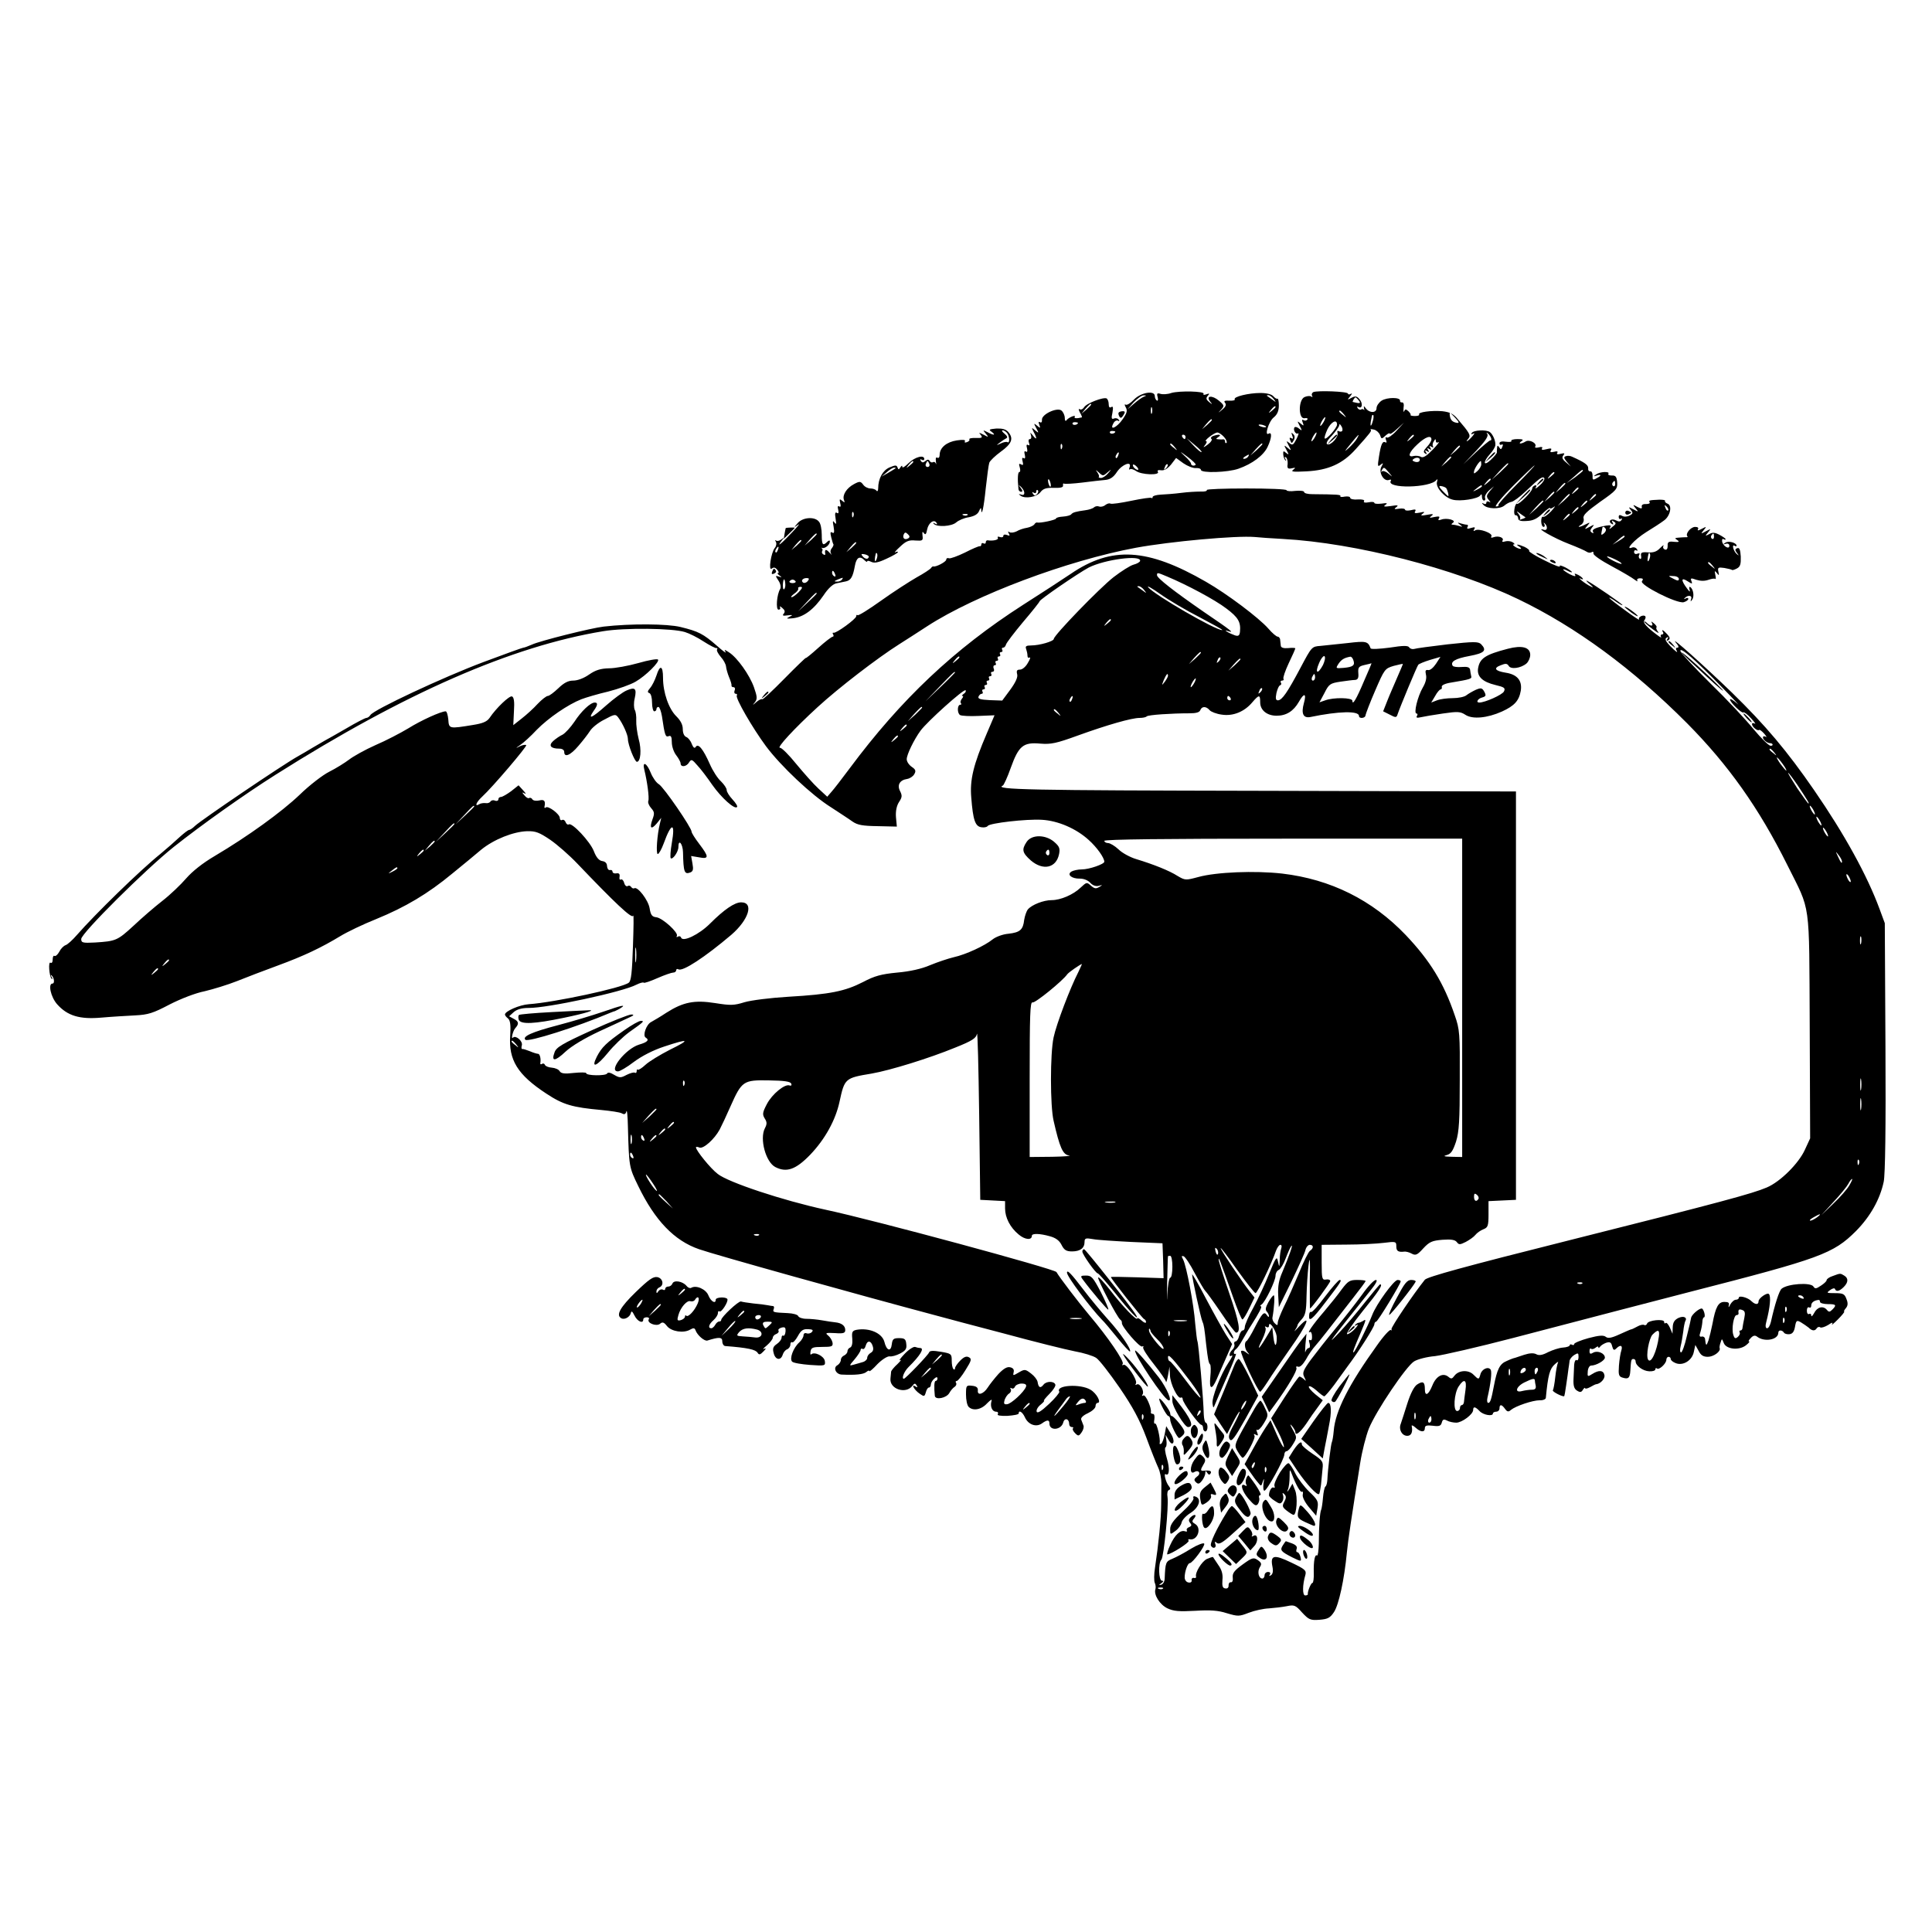 <svg version="1.0" xmlns="http://www.w3.org/2000/svg" width="1173.333" height="1173.333" viewBox="0 0 880 880"><path d="M533.5 179c-1.6.6-3.9.7-4.9.4-1.5-.5-1.8-.2-1.3 1.5.3 1.2.1 1.9-.4 1.5-.5-.3-.9-1.2-.9-2 0-2.7-6.3-1.7-9.5 1.6-1.5 1.6-3.2 2.7-3.8 2.3-.6-.3-.5.2.1 1.3.8 1.4.5 2.6-1.4 5.3-2.6 3.8-6.2 5.5-4.3 2 .5-1.1 1.5-1.6 2.1-1.3.7.4.8.3.4-.4-.4-.6-1.3-.9-2.1-.6-1.2.5-1.4 0-.8-2.6.4-2.4.3-3.1-.5-2.6s-1.2 0-1.2-1.3c0-1.1-.4-2.2-.9-2.6-1.4-.8-9.3 2.2-10.3 4-.5.8-1.4 1.3-2 .9-.6-.4-.6.2.1 1.5.7 1.1 1 2.1.9 2.2-2.4.6-3.7.5-3.3-.2.8-1.2-2.8.2-3.7 1.5-.5.6-.8.2-.8-1s-.7-2.7-1.5-3.4c-2-1.6-9.1 1.7-8.9 4.2.1 1-.3 1.5-.9 1.1-.7-.4-.8 0-.3 1.2.6 1.6.4 1.6-1 .4-1.6-1.3-1.6-1.2-.4 1.1 1.3 2.4 1.2 2.4-.5 1s-1.7-1.4-.7.7c1.7 3.1 1.5 4-.3 1.7-1.3-1.6-1.4-1.6-.9-.2.3 1 .1 1.8-.5 1.8s-.8.7-.4 1.7.2 1.4-.4 1c-.7-.5-.9.1-.5 1.5.3 1.3.1 1.9-.5 1.5-.7-.5-.9.1-.5 1.5.3 1.3.1 1.9-.5 1.5-.7-.5-.9.1-.5 1.5.4 1.5.2 1.9-.7 1.3-1-.5-1.1-.2-.6 1.4.3 1.1.3 2.1-.2 2.1-.7 0-.9 3.1-.4 7.7 0 .7.6 1.3 1.2 1.3.8 0 .7-.6-.2-1.8-1.1-1.4-1.1-1.5.1-.5 2 1.9 2.1 4.3.2 3.6-1.3-.4-1.4-.3-.3.5 2.1 1.5 7.3.6 9-1.6 1.2-1.6 2.6-2.1 6.1-2 3.1.1 4.4-.2 4.2-1.1-.1-.7.1-1.1.5-.8.5.2 4.2 0 8.3-.5 4.1-.5 8.9-1.1 10.5-1.2 2.1-.2 3.7-1.2 5.3-3.7 2.4-3.5 6.9-5.1 5.7-2-.3.8-.3 1.2.1.9.4-.4 1.6-.1 2.8.7 2.4 1.8 11.1 2.1 10 .4-.4-.7.2-.9 1.5-.7 1.4.2 2.9-.7 4.5-2.6l2.3-3 3.3 2.4c1.9 1.3 4.4 2.3 5.7 2.2 1.3-.1 2.3.3 2.3.8 0 1.6 12.3 1.2 17.1-.5 6.3-2.2 11.5-6.1 13.3-10 1.8-3.8 2.1-6.9.5-6-2.1 1.4-.1-5.5 2.3-7.4 1.6-1.3 2.3-3 2.3-5.4 0-1.9-.3-3.3-.6-3.1-.4.2-1.2-.3-1.9-1.1-.8-.9-3-1.5-5.9-1.5-5.3 0-12.4 1.7-11.7 2.9.3.4-.8.7-2.4.6-2.2-.1-2.7.1-2 1 .7.8.3 1.8-1.3 3.1-2.1 1.7-2.1 1.7-.5 0 1.5-1.7 1.5-2-1-4.1-3.1-2.6-6.1-2.3-4 .4 1.2 1.4 1.1 1.5-.5.2-1.3-1.1-1.5-1.7-.6-2.8 1-1.1.8-1.2-.6-.7-1 .4-1.6.3-1.3-.2.8-1.2-10.9-1.5-14.7-.4zm-12.5 1.7c-.8.3-2.8 1.7-4.5 3.2l-3 2.6 2.9-3.3c1.7-1.7 3.7-3.2 4.5-3.1 1.4 0 1.4.1.1.6zm59.1 1c1.3 1.7 1.3 1.7-.6.3-1.1-.8-2.2-1.6-2.4-1.7-.2-.2 0-.3.6-.3s1.7.8 2.4 1.7zm-83.1 2.6c0 .2-1 1.2-2.2 2.3l-2.3 1.9 1.9-2.3c1.8-2.1 2.6-2.7 2.6-1.9zm27.7 3.9c-.3.7-.5.2-.5-1.2s.2-1.9.5-1.3c.2.7.2 1.9 0 2.5zm56.3-2.8c0 .2-.8 1-1.7 1.7-1.6 1.3-1.7 1.2-.4-.4 1.3-1.6 2.1-2.1 2.1-1.3zm-29 5.9c0 .2-1 1.2-2.2 2.3l-2.3 1.9 1.9-2.3c1.8-2.1 2.6-2.7 2.6-1.9zm-61 1.3c0 .8-1.9 1.3-2.4.6-.3-.5.1-.9.9-.9s1.5.2 1.5.3zm85.6 1.6c.3.4-.1.5-1 .4-.8-.1-1.8-.5-2.2-.8-.3-.4.1-.5 1-.4.8.1 1.8.5 2.2.8zm-68.6 2.4c0 .8-1.9 1.3-2.4.6-.3-.5.1-.9.9-.9s1.5.2 1.5.3zm49.5 2.4c1 1.1 1.5 2.3 1.2 2.7-.4.3-.7.1-.7-.5 0-.7-.3-1.1-.7-1.1-.5.1-1.5.1-2.3 0-1.3-.1-1.3-.2 0-1.1 1.7-1.1.1-1.3-2.5-.4-.9.4-1.2 1-.7 1.3.5.3-.2 1.5-1.7 2.6-2 1.5-2.3 1.5-1.2.2.7-.9 1-1.7.5-1.7-1.4-.1 3.7-4 5.1-4 .6 0 2 .9 3 2zm-17.5 0c0 .5-.2 1-.4 1-.3 0-.8-.5-1.1-1-.3-.6-.1-1 .4-1 .6 0 1.1.4 1.1 1zm7.3 6.9c-.2.3-1.8-1-3.6-2.9l-3.2-3.4 3.6 3c2 1.6 3.4 3.1 3.2 3.3zm-63.6-1.7c-.3.8-.6.5-.6-.6-.1-1.1.2-1.7.5-1.3.3.3.4 1.2.1 1.9zm51.4-.5c1.3 1.6 1.2 1.7-.3.4-1-.7-1.8-1.5-1.8-1.7 0-.8.8-.3 2.1 1.3zm39.9-1.4c0 .2-1.2 1.4-2.7 2.8l-2.8 2.4 2.4-2.8c2.3-2.5 3.1-3.2 3.1-2.4zm-30.4 9.4c-.7.7-2.1.4-2.1-.5 0-.5-1.3-2.1-3-3.6-2.4-2.3-2.2-2.2 1.3.4 2.4 1.8 4.1 3.4 3.8 3.7zm-35.3-4.2c-.3.9-.8 1.4-1 1.1-.3-.3-.2-.9.2-1.5.9-1.6 1.5-1.3.8.4zm59.2.5c-.3.5-1.2 1-1.8 1-.7 0-.6-.4.3-1 1.9-1.2 2.3-1.2 1.5 0zm-50 5.9c-.6.5-2.5-1-2.5-2 0-.5.6-.4 1.4.3.8.7 1.2 1.5 1.1 1.7zm12.6-.6c-1 .9-1.1.8-.5-.6.3-1 .9-1.5 1.2-1.2.3.3 0 1.1-.7 1.8zm-26.7 1.9c2.1-1.7 2.1-1.7.3.4-.9 1.1-2.4 2.1-3.2 2.1-.8 0-1.3-.3-1-.5.3-.3-.1-1.2-.7-2.1-.9-1.2-.7-1.2.7.1 1.8 1.7 2 1.7 3.9 0zm-25.8 5.4c.1.9 0 1.3-.4 1-.3-.4-.7-1.4-.8-2.2-.1-.9 0-1.3.4-1 .3.4.7 1.4.8 2.2zm-6.3 4.5c-.8.8-1.3.7-1.8-.2-.5-.8-.4-1 .3-.5.7.4 1.2.2 1.2-.5s.3-.9.7-.6c.4.4.2 1.2-.4 1.8zm125.9-46.5c-.6.3-.9 1.1-.6 1.6.4.7.2.8-.4.4-.6-.4-2-.2-3.1.3-2.8 1.5-2.7 10.1.1 9.6 1-.2 1.6 0 1.3.6-.4.5-1.1.6-1.7.3-.8-.5-.9-.1-.4 1.1.6 1.6.4 1.6-1 .4-1.6-1.3-1.6-1.2-.4 1.1 1.2 2.2 1.1 2.4-.2 1.3-.8-.7-1.7-1-2.1-.7-.9.9.4 3.5 1.5 2.8.5-.3.2.8-.7 2.6-1.4 2.7-1.8 3-3.2 1.8-1.5-1.2-1.5-1.1-.3 1.2 1.3 2.4 1.2 2.4-.5 1s-1.8-1.4-.5 1c1.2 2.2 1.1 2.3-.2 1.3-1.2-1.1-1.4-.9-1.3.7.1 1.1.5 2.3 1 2.7.4.5.5.2 0-.6-.5-.9-.4-1.2.2-.8.6.4.9 1.7.8 3.1-.3 1.9.1 2.3 1.9 1.9 1.7-.4 1.9-.3.6.7-1.2.9.2 1 6 .7 10.1-.5 16.6-3.5 22.5-10.1 6.9-7.7 7.4-8.4 6.8-8.9-.3-.3.4-.3 1.6 0 1.1.3 2.3 1.4 2.7 2.5.6 1.8.7 1.9 2.5.2 1-.9 1.9-1.3 1.9-.9 0 .5 1.5-.4 3.3-2.1l3.2-2.9-3.4 3.7c-1.9 2.1-3.9 3.4-4.4 3.1-.6-.4-.8 0-.4 1.1.4.9.3 1.4-.2 1.1-1.4-.8-2.1.8-3 6.5-.7 4.4-.6 4.8.7 3.7 1.3-1 1.4-.9.4.9-1.4 2.6 1.1 6.9 3.5 6 .8-.3 1.1-.1.8.4-2.3 3.7 18.1 3.3 20.8-.4.5-.6.6-.2.2 1-.6 2.5 3.5 7.1 7.2 8 3.4.9 11.5-.4 12.5-1.9.5-.8.8-.7.8.5 0 1 .4 1.8 1 1.8.5 0 .7-.6.4-1.3-.2-.7.6-2.2 1.8-3.3l2.3-1.9-1.9 2.2c-1.6 2-1.7 2.5-.5 4 .9 1.1 1 1.4.2.9-.8-.4-1.3-.2-1.3.4 0 .6-.6.8-1.2.4-1-.5-1-.4-.1.6 1.7 1.9 7.5 2 9.5.3.9-.8 2.4-1.6 3.2-1.7.9-.1 3.8-2.2 6.4-4.7 6.3-6 7.9-7.2 8.6-6.1.3.5-.6 2-2.1 3.3-1.4 1.3-2.3 1.8-1.8 1 .5-.9.4-1.2-.4-1-.7.3-1.2.9-1.2 1.4 0 1.4-6.1 7.5-6.9 7-.4-.3-1 .8-1.2 2.4-.3 1.7 0 2.9.6 2.8.5-.1 1 .5 1.1 1.3 0 1.1 1 1.5 3.9 1.3 2.9-.1 4.7-1 7.2-3.4 1.9-1.8 3.4-2.9 3.4-2.5 0 .5.8.2 1.8-.5.9-.7.4.1-1.2 1.9-1.6 1.7-3.3 2.9-3.8 2.6-.4-.3-.8.6-.8 2s.5 2.6 1.1 2.6c.5 0 .7-.6.3-1.3-.4-.6-.3-.8.1-.4 1.6 1.4 1.4 3.6-.3 3-4.6-1.4 5.2 4.1 11.3 6.4 3.9 1.5 7.5 3.1 8.2 3.6.7.5 1.7.6 2.3.2.6-.4.9-.1.8.6-.2.7 3.6 3.3 8.3 5.8 4.7 2.5 9.4 5.3 10.4 6.1 1.1.8 1.6 1 1.3.5-.4-.6.2-1.1 1.2-1.1 1.4 0 1.6.4.9 1.3-1.4 1.6 15.9 10.4 19 9.6 1.1-.3 2.1-1 2.1-1.5s-.6-.6-1.2-.2c-.7.4-.9.3-.5-.1 1.4-1.6 3.6-1.4 3 .3-.4 1.3-.3 1.4.5.3 1-1.4.5-4.8-.9-5.7-.5-.3-.6.3-.3 1.3.4 1.1-.1.9-1.2-.7-2.8-3.7-2.7-5.2.2-3.3 2.2 1.4 2.4 1.4 1.8-.1-.5-1.3-.2-1.4 2.3-.5 2 .6 3.8.6 5.5 0 1.4-.5 2.8-.7 3.1-.4.3.3.3-.6 0-1.9-.4-1.9-.3-2 .7-.8 1 1.3 1.1 1.2.7-.6-.4-1.9-.1-2.1 2.7-1.7 1.7.3 3.3.7 3.5.9.2.2 1.2-.1 2.3-.7 1.5-.8 1.8-2 1.7-5.4-.2-3.1-.6-4.2-1.6-3.8-1.1.4-1.1.9-.1 2.2 1 1.3 1 1.4-.2.4-1.5-1.4-2.3-4.6-.9-3.7.5.3.9.3.9 0 0-1.4-3.7-2.4-5.1-1.4-1.2.8-1.2.9.2.5.9-.3 1.6.1 1.6.9 0 1.9-3 .1-3.3-2-.1-.9.2-1.4.7-1 .5.3.9.3.9 0s-1.3-1.2-2.8-2c-2.1-1.1-3.2-1.2-4.7-.3-1.9 1-1.9.9-.5-.8 1.4-1.7 1.4-1.8-1-.5s-2.4 1.2-1-.5 1.4-1.8-.9-.6c-1.5.8-2.1.9-1.7.2.4-.7-.1-1.1-1.3-1.1-2 0-4.6 3.2-3.5 4.3.3.3-.1.5-.8.4-.7 0-2.2.1-3.3.2-1.7.1-1.8.3-.5 1.1 1.1.8.8 1-1.5.8-2.5-.3-3 .1-2.9 1.8 0 1.4-.4 2-1.3 1.7-.7-.3-1-1-.6-1.7.3-.6-.4-.1-1.6 1.1-1.5 1.6-3.1 2.1-5.5 1.9-2.8-.2-3.4.1-3.1 1.6.2 1 0 1.6-.6 1.3-.5-.4-.6-1.1-.3-1.7.5-.7.2-.9-.8-.6-.8.4-1.5 0-1.5-.8 0-.7.5-1 1-.7.6.4.7.1.3-.6-.5-.7-1.4-1-2.2-.7-3.5 1.4 1-3.6 6.4-7 3.1-1.9 6.8-4.3 8.1-5.3 2.9-2 3.9-6.9 1.6-7.7-.8-.3-1.3-.9-1.1-1.3.2-.3-.9-.5-2.5-.5-4.6.2-5.1.3-4.5 1.2.3.5-.5.8-1.7.8-1.3-.1-2.1.4-1.9 1.2.2 1-.2 1-2 .1-2.2-1.2-2.2-1.1-.8.6 1.4 1.7 1.4 1.8-1 .5-2.3-1.2-2.4-1.2-1.2.3 1.1 1.3 1 1.7-.5 2.5-1.1.6-2.5.7-3.4.2-1.1-.6-1.6-.5-1.6.5 0 .8.5 1.1 1 .8.6-.3.7-.1.3.5-.5.9-1.3.9-2.6.2-2.1-1.1-3.8.4-1.9 1.6.8.5.9.3.4-.6-.5-.9-.4-1.1.3-.6 1.5.9 1.5 1.1-.5 2.7-1.2 1-1.5 1.1-.9.1.6-.9.1-1.1-1.8-.8-4.8.9-6.6 1.7-6 2.8.4.7.2.8-.5.4-.9-.6-.9-1.1.1-2.4 1.2-1.4 1-1.4-1.2-.2-2.4 1.3-2.4 1.2-1-.5s1.4-1.7-.7-.7c-2.6 1.4-4.5 1.6-2.1.2.9-.6 1.4-1.8 1.1-2.9-.4-1.4 1.4-3.1 7.5-7.5 7.5-5.2 8-5.9 7.8-8.9-.2-2.5-.7-3.2-2.4-3.1-1.2 0-1.9-.3-1.6-.8.8-1.2-3.8-1-5.6.3-1.3.9-1.2 1 .3.5 2.3-.7 2.2.1-.2 1.3-1.5.9-1.8.7-1.7-1.2 0-1.2-.4-2.1-1-2-.7.1-1.1-.5-1-1.4.1-1.5-1.6-2.7-7.4-5.3-.8-.4-2.1-.5-2.8-.2-1 .3-.9.9.5 2.6l1.8 2.1-2.2-1.9c-1.7-1.4-2-2.2-1.2-3.2s.5-1.1-1.2-.7c-1.4.4-2 .2-1.6-.4.5-.7-.1-.9-1.5-.5-1.5.3-1.9.2-1.4-.7.6-.9 0-1-2-.5-1.8.5-2.5.3-2-.4.4-.6-.2-.8-1.6-.4-1.2.3-1.9.1-1.5-.4.9-1.5-2.7-3.4-4.4-2.3-.8.5-1.8.9-2.4.9-.5 0-.3-.5.5-1 1.1-.7.7-1-1.8-1-1.8 0-3.1.4-2.8.8.3.5-.8.6-2.5.4-1.8-.3-2.9 0-2.9.7s.4.9 1 .6c.6-.3.7.1.3 1-.5 1.3-.7 1.4-1.4.3-.7-1-.9-1-1 .2-.1.8-.1 1.8-.1 2.1.1.3-1.2 1.9-2.8 3.4-3.4 3.2-3.6.9-.3-2.7 1.2-1.3 2.2-3 2.4-3.8.3-1.9-1.1-5.2-2.5-6.2-1.7-1.2-7.4-.9-8.2.4-.5.7-.3.8.7.3.8-.5.5.1-.5 1.3-2 2.3-3.6 3.1-1.7.9 1.1-1.4.5-2.5-5-8.9-1.9-2.3-3.5-3.1-7-3.5-4.9-.4-11.2.4-10.5 1.5.2.4-.6.7-1.9.7-1.3 0-2.2-.2-2-.5.2-.3-.3-1-1-1.7-1.1-1-1.5-1-1.9 0-.3.7-.4 0-.3-1.5.3-1.6 0-2.6-.7-2.5-.6.1-1-.3-.9-.8.2-1.6-5.9-1.6-8.4 0-1.3.9-2.3 2.4-2.3 3.4 0 2.2-3 2.4-4.8.2-1-1.3-1.1-1.4-.9-.1.2.8.2 1.2 0 .7-.3-.4-.9-.5-1.3-.2-.5.3-1.2 0-1.6-.6-.4-.7-.3-.9.4-.5 1.7 1 2.1-1.7.4-3.6-1.2-1.4-1.9-1.5-3.6-.6-2 1.1-2 1-.6-.7.9-1.1 1-1.6.3-1.1-.7.4-1.3.3-1.3-.1 0-1-13.8-1.5-15.8-.7zm20.7 3.8c1.1 1.4.6 1.5-2.7.7-.4-.1.8-2.1 1.2-2.1.2 0 .9.6 1.5 1.4zm-6.8 6.3c1.3 1.6 1.2 1.7-.3.4-1-.7-1.8-1.5-1.8-1.7 0-.8.8-.3 2.1 1.3zm50.8 1.7c1.7 1.8 1.9 2.4.7 2.2-1.9-.3-2.9-1.2-3.2-3.1-.3-2-.1-1.9 2.5.9zm-37.4.7c-.3 1.2-.7 2.4-1 2.7-.3.3-.3-.5-.1-1.9.6-3 .5-2.9 1-2.9.3 0 .3 1 .1 2.1zm-22.5.9c-.6 1.1-1.3 2-1.6 2-.2 0 0-.9.6-2s1.3-2 1.6-2c.2 0 0 .9-.6 2zm6 1.4c0 1.5-4.9 7.1-5.6 6.3-.3-.2.3-2.1 1.2-4.1 1.7-3.5 4.4-4.9 4.4-2.2zm2.4 2.8c-.3.5-1 .5-1.6.2-.6-.4-.8-.1-.6.7.7 1.8-3 5.9-4.6 5.3-.8-.3-.1-1.8 2.1-4 1.8-2 3.3-4.1 3.3-4.7 0-.7.4-.6.9.3.6.8.7 1.8.5 2.2zM599 199c-.6 1.1-1.3 2-1.6 2-.2 0 0-.9.6-2s1.3-2 1.6-2c.2 0 0 .9-.6 2zm80.2.6c.2.7 0 1.1-.4 1-.4 0-3.3 2.4-6.5 5.4l-5.8 5.5 5.9-6.2c3.9-4.1 5.6-6.5 5.1-7.5-.6-.9-.5-1 .3-.3.6.5 1.2 1.5 1.4 2.1zm-61.1.1c-.5 1-2.2 2.9-3.7 4.3-2.3 2.1-2.2 1.8.7-1.7 3.7-4.6 4.5-5.3 3-2.6zm25.9-1.3c0 .2-.8 1-1.7 1.7-1.6 1.3-1.7 1.2-.4-.4 1.3-1.6 2.1-2.1 2.1-1.3zm8 1.8c0 .6-.9 2.2-2.1 3.4-1.5 1.6-1.7 2.4-.8 2.9.8.6 1 .4.4-.5s-.4-1.1.5-.5c.9.6 1.1.4.5-.5-.6-.9-.4-1.1.5-.5.9.6 1.1.4.5-.5-.6-.9-.4-1.1.5-.5.8.5 1.1.4.7-.1-.3-.6-.2-1.6.4-2.4.6-1.1.9-1.2.9-.2 0 .8.5 1 1.3.6.6-.4-.6 1.2-2.7 3.4-2.8 2.9-4.4 3.9-5.4 3.3-.8-.5-2.3-.6-3.3-.4-3 .8-2.2-1.7 1.7-5.3 3.6-3.4 6.4-4.4 6.4-2.2zm13 3.1c0 .2-1 1.2-2.2 2.3l-2.3 1.9 1.9-2.3c1.8-2.1 2.6-2.7 2.6-1.9zm-18.5 6.7c-.3.5-1.3.6-2.1.3-1.2-.4-1.3-.8-.3-1.4 1.5-.9 3.2-.2 2.4 1.1zm14.5-1.7c0 .2-1 1.2-2.2 2.3l-2.3 1.9 1.9-2.3c1.8-2.1 2.6-2.7 2.6-1.9zm13.7 3.2c0 .8-.8 2.2-1.8 3.1-1.5 1.3-1.7 1.3-1.5.1.2-1.3 2.4-4.7 3.1-4.7.1 0 .2.7.2 1.5zm12.3-.2c0 .2-1.7 1.9-3.7 3.8l-3.8 3.4 3.4-3.8c3.3-3.4 4.1-4.2 4.1-3.4zm3.7 9.5c-4.8 4.8-8.5 9-8.2 9.3.3.3-.2.6-1.1.6-.8 0 2.6-4.2 7.8-9.4 5.1-5.1 9.5-9.3 9.8-9.3.2 0-3.5 4-8.3 8.8zm-58.1-5.6c1.9 2.3 1.9 2.3-.2.5-1.1-.9-2.4-1.4-2.9-1-.4.5-.5.2-.1-.5.9-1.6 1-1.6 3.2 1zm88.4-.8c0 .2-1.7 1.6-3.7 3.1l-3.8 2.6 3.5-3c3.4-3.1 4-3.5 4-2.7zm-13 1c0 .2-.8 1-1.7 1.7-1.6 1.3-1.7 1.2-.4-.4 1.3-1.6 2.1-2.1 2.1-1.3zm-29 3c0 .2-.8 1-1.7 1.7-1.6 1.3-1.7 1.2-.4-.4 1.3-1.6 2.1-2.1 2.1-1.3zm56.7 2.1c0 .8-.4 1.2-.9.9-.5-.3-.6-1-.3-1.5.9-1.3 1.2-1.1 1.2.6zm-22.7-.2c0 .2-1 1.2-2.2 2.3l-2.3 1.9 1.9-2.3c1.8-2.1 2.6-2.7 2.6-1.9zm-54.3 2c.6.7 1.4 3.7.9 3.7-.1 0-1.3-1.1-2.5-2.4-1.7-1.8-1.9-2.4-.7-2.2.8.1 1.9.5 2.3.9zm16.3-.8c0 .2-1 .9-2.2 1.5-2.2 1.1-2.2 1-.4-.4 2.1-1.7 2.6-1.9 2.6-1.1zm44 .9c0 .2-.8 1-1.7 1.7-1.6 1.3-1.7 1.2-.4-.4 1.3-1.6 2.1-2.1 2.1-1.3zm-11 1.9c0 .2-1 1.2-2.2 2.3l-2.3 1.9 1.9-2.3c1.8-2.1 2.6-2.7 2.6-1.9zm7 1c0 .2-1.2 1.4-2.7 2.8l-2.8 2.4 2.4-2.8c2.3-2.5 3.1-3.2 3.1-2.4zm12 .1c0 .2-.8 1-1.7 1.7-1.6 1.3-1.7 1.2-.4-.4 1.3-1.6 2.1-2.1 2.1-1.3zm-24 2.9c0 .2-1.5 1.6-3.2 3.3l-3.3 2.9 2.9-3.3c2.8-3 3.6-3.7 3.6-2.9zm20 .1c0 .2-.8 1-1.7 1.7-1.6 1.3-1.7 1.2-.4-.4 1.3-1.6 2.1-2.1 2.1-1.3zm36.8 4.1c-.3.3-.9-.2-1.2-1.2-.6-1.4-.5-1.5.5-.6.7.7 1 1.5.7 1.8zm-40.8-1.1c0 .2-.8 1-1.7 1.7-1.6 1.3-1.7 1.2-.4-.4 1.3-1.6 2.1-2.1 2.1-1.3zm-24.2 4.2c.2.1-.5.5-1.5.8-.9.4-1.4.4-1 0 .4-.4.1-1.4-.6-2.3-1.1-1.4-1-1.5.8-.1 1.1.8 2.1 1.5 2.3 1.6zm20.2-1.2c0 .2-.8 1-1.7 1.7-1.6 1.3-1.7 1.2-.4-.4 1.3-1.6 2.1-2.1 2.1-1.3zm16.4 6.5c.3.5-.1 1.4-.8 2-1.2 1-1.4.9-1.1-.6.2-1 .4-1.9.4-2.1.2-.5 1-.2 1.5.7zm49.3 3.6c0 .8-.4 1.2-.9.9-.5-.3-.6-1-.3-1.5.9-1.3 1.2-1.1 1.2.6zm-40.7-.1c0 .2-1.2 1.1-2.7 2l-2.8 1.7 2.4-2c2.3-2.1 3.1-2.5 3.1-1.7zm11.6 9.1c-.1.8-.5 1.7-.8 2.1-.5.4-.4-1.6.1-3.4.3-.9.9.1.7 1.3zm-13 3.3c-.5.4-6.6-2.6-6.6-3.3 0-.3 1.6.3 3.5 1.2 1.9.9 3.3 1.8 3.1 2.1zm41.5.9c1.3 1.6 1.2 1.7-.3.4-1-.7-1.8-1.5-1.8-1.7 0-.8.8-.3 2.1 1.3zm-15.4 6c0 .9-.6.9-2.1.1-3-1.5-3-1.6-.3-1.4 1.3 0 2.4.6 2.4 1.3z"/><path d="M606.4 200.2l-1.9 2.3 2.3-1.9c2.1-1.8 2.7-2.6 1.9-2.6-.2 0-1.2 1-2.3 2.2zM509.5 188c-.2.3 0 1.1.4 1.8.5.8 1 .6 1.8-.7.9-1.4.8-1.8-.3-1.8-.8 0-1.7.3-1.9.7zm-57.8 8.7c2.1 1.6.9 1.7-2 .1-2.1-1-2.1-1-.7.7 1.4 1.7 1.4 1.8-1 .5-2.2-1.1-2.3-1.1-1.3.1 1 1.2.6 1.5-2.2 1.4-1.9-.1-3.2.2-3 .6.3.4-.2 1-1.1 1.3-.9.3-1.2.2-.9-.4.4-.7-.9-.8-3.7-.4-4.6.7-7.8 3.3-7.8 6.6 0 1.1-.5 1.6-1 1.3-.7-.4-.9.2-.7 1.7.2 1.2.2 1.7 0 1-.3-.7-.8-1-1.3-.7-.5.3-1.2.1-1.5-.5-.5-.8-1.1-.8-2 0-1 .8-1.5.8-2.1-.1-.4-.8-.3-.9.4-.5s1.2.2 1.2-.3c0-2.1-4.2-1-7.1 1.8-1.6 1.6-2.9 2.4-2.9 1.8 0-.8-.3-.7-.9.2-.7 1.1-.9 1.1-1.3 0s-1-1.1-3.6 0c-3.1 1.3-5.2 5.1-5.2 9.5 0 1.2-.4 1.6-.8 1.1-.4-.6-1.6-1-2.7-1s-2.6-.7-3.3-1.7c-1.2-1.6-1.6-1.7-4.2-.3-3.4 1.8-5.4 5-4.6 7.2.5 1.3.4 1.4-.8.4-1.2-1-1.3-.8-.9 1 .4 1.4.2 2-.4 1.6-.7-.5-.9.1-.5 1.5.3 1.4.1 1.9-.6 1.4-.8-.5-1 .3-.6 2.6.4 2.5.3 2.9-.5 1.8-.8-1.1-.9-.7-.4 1.9.4 2.5.3 3.2-.6 2.7-.9-.6-1 0-.5 2.1.4 1.5.8 3 1 3.2.2.2-.1 1-.7 1.8-.7.8-.8 1.8-.3 2.6.5.7.1.4-.8-.6-1.6-1.8-2.3-1.5-1.9.6.1.5-.3.6-.9.2-.6-.3-.8-1-.5-1.5.3-.4.2-1-.2-1.3-.5-.2-.3-.3.3-.1 1.3.3 3.4-1.5 3.4-3 0-.6-.5-.5-1.2.2-2 2-2.5 1.4-2.5-3.2 0-2.5-.5-5.2-1.3-6-1.9-2.4-7.3-2-9.6.6-1.9 2.2-1.9 2.3.1.8 1.1-.8-.2.9-3 3.8-4.9 5.2-7 6.8-4.4 3.4 1.2-1.5 1.2-1.6-.2-.5-.9.7-2 .9-2.4.5-.5-.4-.5-.1-.1.6s.2 2-.5 2.8c-1.7 2.1-3 10.7-1.4 9.4.9-.7 1.6-.6 2.5.5.7.8.9 1.5.4 1.5s-.2.5.6 1.1c1.3.9 1.2 1-.3.5-1.6-.5-1.6-.4-.1 1.9.9 1.3 1.2 3 .8 3.7-1.6 2.5-2.1 9.5-.8 9.5.7 0 1-.5.7-1.1-.4-.6.1-.5 1 .3 1.2 1 1.4 1.7.7 2.6-.8.9-.4 1.1 1.7.8 2.5-.3 2.6-.2.8.7-1.6.8-1.2.9 1.8.6 4.9-.6 9.4-4 13.8-10.4 2.1-3.2 4.3-5.2 5.9-5.5 1.4-.3 3.3-.7 4.4-.9 2.2-.5 3.1-2.1 4-7.1.7-3.8 2.2-4.7 4.4-2.5.7.7 1.2.9 1.2.5s.8-.3 1.8.2c1.4.7 3.2.4 7-1.4 2.9-1.3 5.2-2.7 5.2-3 0-.3-.6-.3-1.2.1-.7.4.2-.8 2.1-2.5 2.7-2.6 4.1-3.2 7-2.9 3.3.2 3.6.1 3.3-2.2-.2-1.8 0-2.1.6-1.2.7 1 1.1.6 1.5-1.6.6-3.1 3.2-4.9 4.3-3 .5.7.2.8-.7.3-.8-.5-1.1-.4-.6.1 1.5 1.6 8.1 1.2 10.2-.6 1.1-1 3.7-2.1 5.8-2.4 2.6-.5 4.1-1.4 4.7-2.9.5-1.2.9-1.6.9-.8.2 3.8 1.2-.5 2.1-9.5.6-5.4 1.3-10.7 1.6-11.6.3-.9 2.7-3.2 5.3-5.1 5-3.6 5.9-6 3.3-9-1.1-1.2-2.7-1.6-5.4-1.5-3.3.3-3.6.5-2.1 1.5zm7 .5c1.2 1.5 1.3 4.9.2 4.2-.5-.3-1.9 0-3.1.6-2.2 1-2.2 1-.4-.4 1-.8 2.4-1.7 3-2 .7-.3.3-1.1-.8-2-1.1-.9-1.5-1.6-.9-1.6s1.5.6 2 1.2zM416 210.4c0 .2-.8 1-1.7 1.7-1.6 1.3-1.7 1.2-.4-.4 1.3-1.6 2.1-2.1 2.1-1.3zm7.3.9c.3.8-.1 1.4-.8 1.4-.7 0-1.1-.6-.8-1.4.3-.7.6-1.3.8-1.3.2 0 .5.6.8 1.3zm-15.4 2c-.2.2-1.7 1.1-3.4 2.1l-3 1.7 2.4-2c1.3-1.2 2.8-2.1 3.4-2.1.6 0 .8.1.6.3zm-19.2 21.9c-.3.8-.6.5-.6-.6-.1-1.1.2-1.7.5-1.3.3.3.4 1.2.1 1.9zm52-.6c-.3.3-1.2.4-1.9.1-.8-.3-.5-.6.6-.6 1.1-.1 1.7.2 1.3.5zm-27 10.6c-1.6.9-2.7 0-2.1-1.7.5-1.1.9-1.2 1.9-.2.9.8 1 1.4.2 1.9zm-41.7-1.9c0 .2-1.2 1.4-2.7 2.8l-2.8 2.4 2.4-2.8c2.3-2.5 3.1-3.2 3.1-2.4zm-7 3c0 .2-1 1.2-2.2 2.3l-2.3 1.9 1.9-2.3c1.8-2.1 2.6-2.7 2.6-1.9zm25 1c0 .2-1 1.2-2.2 2.3l-2.3 1.9 1.9-2.3c1.8-2.1 2.6-2.7 2.6-1.9zm-35.7 3.2c-.3.9-.8 1.4-1 1.1-.3-.3-.2-.9.2-1.5.9-1.6 1.5-1.3.8.4zm41.2 2.7c.4.3.2.9-.3 1.2-.5.3-1.5-.1-2.1-.8-1-1.1-.9-1.4.3-1.2.9.1 1.8.5 2.1.8zm4.1.3c-.1.8-.5 1.7-.8 2.1-.5.4-.4-1.6.1-3.4.3-.9.9.1.7 1.3zm-19.2 8.1c.3.8.2 1.2-.4.9-.6-.3-1-1-1-1.6 0-1.4.7-1.1 1.4.7zm-12.5 3.1c-.6.7-1.5 1-2 .7-1.3-.8-.3-2.1 1.5-2.1 1.2 0 1.3.4.5 1.4zm15.6-.7c-.3.5-1.4 1-2.3.9-1.4 0-1.3-.2.3-.9 2.7-1.1 2.7-1.1 2 0zm-25.8 2c.1 1.1-.2 2.2-.6 2.4-.6.4-.7-2.6-.2-4.2.3-.8.7.1.8 1.8zm4.7-1.2c.2.4-.4.8-1.4.8-1 0-1.6-.4-1.4-.8.3-.4.9-.8 1.4-.8.5 0 1.1.4 1.4.8zm1.4 4.9c-1.2 1.2-2.6 2.3-3.2 2.3-.6 0 0-.7 1.2-1.6 1.2-.8 2-1.9 1.8-2.3-.3-.4.2-.8 1-.8 1.1 0 .9.6-.8 2.4zm8.2.6c0 .2-1.9 2.1-4.2 4.2l-4.3 4 4-4.3c3.6-3.9 4.5-4.7 4.5-3.9zm216.6-71.9c.5 1.3.4 1.7-.4 1.2s-1-.2-.5 1c.6 1.5.7 1.5 1.6-.1.6-1.1.5-2.1-.3-2.8-.8-.9-.9-.7-.4.7zm89.8 9.8l-1.9 2.3 2.3-1.9c2.1-1.8 2.7-2.6 1.9-2.6-.2 0-1.2 1-2.3 2.2zm22.5 11.5c-1.3 1.6-1.2 1.7.4.4.9-.7 1.7-1.5 1.7-1.7 0-.8-.8-.3-2.1 1.3z"/><path d="M549.7 223.2c.2.5-1.1.8-2.9.7-1.8 0-5.8.2-8.8.6-3 .4-7.2.7-9.3.8-2 .1-3.7.6-3.7 1.1 0 .5-.2.7-.5.4-.3-.3-4.4.3-9.2 1.3-4.8 1-9 1.6-9.5 1.3-.5-.3-1.5 0-2.3.6-.8.7-2.1 1-2.9.7-.7-.3-1.8-.1-2.3.4-.5.5-2.3 1.1-3.9 1.3-4.4.6-5.8 1-6.5 1.9-.3.4-2 .9-3.7 1-1.8.1-3.2.5-3.2.9 0 .6-7.3 2.2-8.6 1.8-.4-.1-1 .3-1.3.9-.4.5-1.8 1.2-3.3 1.5-1.4.2-3.6.9-4.7 1.6-1.2.6-2.7.8-3.3.4-.7-.5-.8-.3-.3.6.6 1 .4 1.2-.8.7-1-.4-1.7-.2-1.7.4 0 .6-.7.8-1.6.5-.8-.3-1.2-.2-.9.4.5.9-2.3 1.5-4.7 1.1-.5 0-.8.4-.8 1 0 .5-.4.7-1 .4-.5-.3-1-.1-1 .4 0 .6-.3 1-.7.9-.5-.1-3.5 1.2-6.8 2.9-3.3 1.6-6.6 2.8-7.2 2.6-.7-.3-1.3 0-1.3.6 0 1-4.8 3.5-5.9 3.1-.2-.1-.7.2-1 .7-.3.5-3.3 2.5-6.6 4.3-3.3 1.9-10.6 6.6-16.2 10.6s-10.4 7-10.7 6.6c-.3-.3-.6-.1-.6.5 0 1.2-9.2 7.9-10.3 7.5-.5-.1-.6.2-.2.8.3.5.2 1-.2 1-.5 0-3.5 2.3-6.6 5.1-3.1 2.8-5.7 4.9-5.7 4.6 0-.2-4.4 4-9.7 9.4-5.3 5.4-9.9 9.7-10.1 9.4-.3-.3-1.5.3-2.6 1.2-1.9 1.7-2 1.7-.7.1 1.1-1.5 1-2.5-.5-6.8-2-5.6-7.6-13.5-11.4-15.9-2-1.3-2.3-1.4-1.5-.1.5.8-1.3-.5-4-2.9-6.2-5.4-8.3-6.5-16.5-8.5-6.1-1.5-22.7-1.6-35-.2-5.5.6-29.1 6.5-32.7 8.2-1.7.7-3.4 1.4-3.9 1.4-.4 0-8.7 3-18.3 6.6-18.1 6.8-50 21.7-51.4 24.1-.4.7-1.3 1.3-1.8 1.3-.6 0-4.8 2.2-9.2 4.8-4.5 2.6-8.9 5.1-9.7 5.5-.8.5-3.3 1.9-5.5 3.2-2.2 1.3-5.3 3.2-7 4.1-7.1 4-44 29-46.7 31.6-1 1-2.2 1.8-2.6 1.8-.5 0-2.4 1.5-4.3 3.2C80 383 76 386.5 73 389c-9.2 7.4-29.7 27.4-38 36.9-1.9 2.2-4.2 4.3-5.1 4.6-.9.3-2.2 1.6-2.9 3-.7 1.3-1.7 2.2-2.2 1.9-.4-.3-.8.4-.8 1.6 0 1.2-.4 1.9-1 1.5-1.1-.7-.6 6.2.5 7.3.5.4.5 0 0-.8s-.4-1.2 0-.7c1.2 1.1 1.5 3.7.4 3.7-2.1 0-.8 6.1 2.1 9.4 4.7 5.3 10.3 7 20.3 6.1 4.5-.4 11.4-.8 15.2-1 6-.3 8.2-1 15.8-5 5.1-2.6 11.8-5.2 15.9-6 3.8-.9 10.4-2.9 14.7-4.6 4.2-1.7 12.6-4.9 18.6-7.1 12-4.4 19.9-8.2 28.5-13.4 3.1-1.9 10.4-5.4 16.4-7.8 13.2-5.4 23.5-11.5 34.6-20.7 4.7-3.8 10.6-8.7 13.2-10.9 5.8-4.7 14.6-8.2 20.9-8.4 3.9-.1 5.6.6 10.5 3.9 3.2 2.2 8.8 7.1 12.4 10.9 17 17.8 24.9 25.3 25.4 23.7.3-.9.2 5.4-.1 13.9-.4 11.8-.8 15.8-1.9 16.6-3 2.4-34 9-45.5 9.8-4.3.3-10.9 3.2-10.9 4.7 0 .4.6 1.2 1.4 1.8 1 .9 1.3 2.9 1 7.7-.8 11.2 3.3 17.9 16.4 26.5 7.7 5.1 11.9 6.3 25.2 7.5 4.1.4 8.3 1 9.2 1.5 1.2.7 1.8.4 2.1-.9.3-.9.6 2.1.7 6.8.5 18.4.5 18.6 4.7 27.2 7.6 15.7 16.4 24.9 27.7 28.8 7.1 2.5 70.8 20.3 109.1 30.5 2.8.8 16.1 4.3 29.8 7.9 13.6 3.7 28.1 7.3 32.2 8.1 4 .7 8.5 2.1 9.8 3 1.4.9 6.1 7 10.6 13.5 6.1 8.9 9.2 14.7 12.2 22.7 2.2 6 4.7 12.2 5.5 13.9.8 1.7 1.4 4.8 1.4 7 0 2.1-.1 6.6-.1 9.9 0 6-1.2 17.9-2.8 28.5-.5 3-.5 6.2-.1 7 .4.8.5 2.1.3 2.8-.9 2.5 1.9 7.1 5.5 8.8 2.8 1.3 5.3 1.5 12.6 1.1 6.9-.4 10.4-.2 14.4 1.1 5.1 1.5 5.6 1.5 10-.2 2.6-1 6.7-1.9 9.2-2 2.5-.2 6.1-.6 8.1-1 3.4-.7 4-.5 7 2.9 3 3.2 3.7 3.6 7.8 3.3 3.8-.3 4.9-.8 6.7-3.5 2.2-3.3 4.7-14.7 5.9-27.3.6-6 2-15.3 6.1-40.9.8-5.1 2.6-12.1 3.9-15.4 3.3-8.1 17-28.4 20.6-30.6 1.6-1 5.9-2.1 9.5-2.4 3.5-.4 19.6-4.1 35.7-8.3 48.8-12.8 53.3-13.9 80.2-20.9 59.7-15.3 65.5-17.4 75.9-27.8 6.5-6.6 10.9-14.4 12.6-22.4.7-3.2 1-24.8.8-61.3l-.3-56.5-2.4-6.5c-5.6-15.2-16-34.1-29.8-54.1-12.2-17.7-22.2-29.6-37.4-44.4-12.5-12.1-29-26.9-25.5-22.7 1.2 1.3 1.4 2.2.7 2.2s-.9.4-.6 1c1.1 1.8-.1 1-2.9-1.9-2-2.1-2.4-3.1-1.5-3.6.8-.6 1-.4.4.5s-.4 1.1.4.6c.9-.6.8-1.3-.5-2.7-1.8-2-2.9-2.5-1.9-.9.3.5.1 1-.5 1s-.8.5-.4 1.2c.5.7-1.3-.5-3.9-2.6-3.4-2.8-4.4-4.2-3.7-5.1.5-.6.7-1.4.4-1.8-.9-.9-3.5.4-2.8 1.5.3.5-2.6-1.4-6.5-4.3-3.9-2.8-7.1-5.3-7.1-5.6 0-.2 1.4.5 3 1.7 1.7 1.2 3 1.9 3 1.6 0-.5-13.1-9.5-16-11-.8-.4-.4.2 1 1.4 1.8 1.5 2 1.9.5 1.1-1.1-.5-2.9-1.7-4-2.6-1.1-.9-1.4-1.4-.7-1 2.1 1.1 1.3-.4-.9-1.6-1.6-.8-2-.8-1.4.1.4.7-.6.5-2.4-.4-1.7-.9-3.1-1.9-3.1-2.2 0-.2.9 0 2 .6s2 .8 2 .6c0-.3-1.4-1.3-3.1-2.2-1.7-.8-2.8-1.1-2.4-.5.3.7-2.7-.5-6.9-2.6-4.1-2-7.3-4-7.1-4.3.3-.4-.7-1.2-2.1-1.9-3-1.3-4.5-1.4-2.4-.1.8.5 1.1 1 .5 1-1.3 0-4.3-2-3-2 .6 0 .3-.5-.5-1s-2.3-.7-3.4-.4c-1.1.4-1.6.2-1.2-.4.8-1.3-1.9-2.3-4.1-1.5-1 .4-1.4.2-1-.4.9-1.4-5.8-3.8-7.4-2.7-.8.5-.9.3-.4-.6.6-.9.2-1-1.5-.5-1.5.5-2 .4-1.6-.4.4-.6.3-1.1-.3-1.1-.5 0-1.8-.3-2.8-.6-1.5-.5-1.6-.4-.3.6s1.2 1.1-.3.6c-1-.3-2.4-.6-3-.6-.8 0-.7-.3.1-.9 1.8-1.1-2.9-2.4-5.4-1.4-1.2.4-1.5.3-1-.6.6-.9 0-1-2.1-.6-2.2.5-2.5.4-1.3-.5s.7-1-2-.5-3.2.4-2-.5c1.2-.9.9-1-1.3-.5-2.1.4-2.7.3-2.1-.6.5-.9 0-1-2-.5-1.4.3-2.6.2-2.6-.2 0-.5-1.2-.7-2.7-.5-2.3.4-2.5.2-1.3-.7 1.2-.9.6-1-2.5-.5-3 .4-3.6.3-2.5-.5 1.2-.8.8-1-1.7-.6-1.8.2-3.3.1-3.3-.3 0-.5-1.2-.6-2.6-.3-1.7.3-2.5.1-2.1-.5.4-.6-.8-.9-2.8-.8-1.9.2-3.5-.2-3.5-.7 0-.6-1.1-.8-2.5-.6-1.3.3-2.2.2-2-.2.4-.7-1.4-.8-12.7-.9-2.1 0-3.8-.4-3.8-1 0-.5-1.8-.7-4-.5-2.2.3-4 .1-4-.3 0-.5-8.3-.8-18.4-.8-10.1 0-18.2.3-17.9.7zm34.8 22.3c32.9 1.8 77.9 13.4 107 27.4 26.4 12.7 52.2 31.7 77 56.6 18.7 18.9 32.6 38.4 45.6 64.5 10.8 21.7 9.9 15.1 10.2 73.4l.2 51.1-2.4 5.2c-2.8 6.2-11.2 14.6-17.4 17.2-6.6 2.8-20.2 6.5-90.2 24.1-47.4 11.9-64.4 16.6-65.5 17.9-5.3 6.6-15.4 21.6-15.2 22.5.2.6 0 .8-.3.4-.4-.4-3.3 2.7-6.3 7-12.8 17.8-19 29.9-19.7 38.9-.2 2.4-.6 4.6-.8 5-.5.8-1.9 12.6-2.1 17.3-.1 1.4-.4 2.8-.9 3.1-.4.3-.9 2.6-1.1 5.1-.2 2.5-.6 5-.8 5.4-.6 1.1-1.1 7.8-1.1 15.6-.1 3.1-.4 5.5-.8 5.3-1-.7-1.6 2.4-1.5 7.8.1 2.6-.2 4.7-.6 4.7-.7 0-2.3 4-2.1 5.1.1.3-.4.6-1.2.6-1.3 0-1.3-4.7.1-9.4.5-2-.2-2.6-6.5-5.6-7.9-3.8-9.6-3.4-8.5 2 .4 2 .1 3.3-.7 3.8-.8.5-1 .4-.5-.3.4-.7.1-1.2-.8-1.2s-1.6.7-1.6 1.5-.5 1.5-1 1.5c-1.7 0-2.4-3.1-1.2-5.1 1-1.5.8-2.1-.9-3.3-1.9-1.3-2.5-1.2-6.9 2-3.7 2.7-4.7 3.9-4.5 5.9.2 1.4-.2 2.3-.8 2.2-.7-.1-1.1.5-1.1 1.4.1 1-.5 1.6-1.5 1.4-1.2-.1-1.5-1.1-1.3-3.8.3-2.6-.3-4.7-1.9-6.9-1.2-1.8-2.3-3.4-2.4-3.6-.2-.1-1.4.3-2.8.9-2.3 1.1-5.5 6.3-4.9 8.1.1.5-.4.7-1.1.5-.6-.1-1.1.4-.9 1.1.1.8-.5 1.2-1.5 1-1-.2-1.7-1.2-1.7-2.3 0-2.8 1.4-6.5 2.3-6.5 1.3 0 7.2-8 6.6-8.9-.3-.5-3 .5-6 2.3-3 1.9-6.8 3.9-8.5 4.6-3 1.2-3.2 1.7-3.5 8.9 0 1.4-.7 2.6-1.5 2.9-1.3.3-1.3.2 0-.7 1-.7 1.1-1.1.3-1.1-1.6 0-1.8-8.1-.3-9.6 1.1-1.1 3.4-24.3 2.8-28.5-.3-1.6 0-3 .6-3.2.8-.3.8-.8 0-1.8-1.4-1.7-2.5-6.1-1.4-5.4 1.6 1 1.9-2.6.5-7.2-.8-2.7-1.1-4.9-.6-5.1.4-.1.6-1.5.4-3l-.4-2.7 1.4 2.4c.9 1.6 1.7 2 2.1 1.2.4-.6-.1-2.6-1.2-4.3l-2-3.2-.7 3.7c-.4 2.1-1.1 4-1.6 4.3-.5.3-.8.2-.7-.3.5-1.7-1.3-9.4-2.1-8.9-.4.3-.6-.6-.3-1.9.2-1.5 0-2.5-.7-2.5-.6 0-1-.3-.9-.7.5-1.8-2.4-8.3-3.4-7.7-.7.4-.8.2-.4-.4 1-1.6-1.2-5.4-2.6-4.6-.7.4-.8.3-.4-.4.9-1.5-4.3-9.4-5.7-8.5-.6.3-.7.1-.3-.5.7-1.2-6.7-12.1-15.1-22-5.2-6.2-13.6-17.2-15.1-19.8-.8-1.4-82.7-23.6-105.2-28.4-19.4-4.2-44.4-12.5-49.1-16.3-3.3-2.5-9.9-10.7-9.9-12.1 0-.3.7-.3 1.6.1 1.8.7 6.8-3.8 9.2-8.2.9-1.7 3.1-6.4 4.9-10.5 5.2-11.7 5.9-12.1 17.5-11.9 7 .1 9.8.5 10.2 1.5.3.7 0 1.1-.8.8-2.1-.8-7.9 3.9-10.3 8.5-2 3.8-2.1 4.7-1 6.5 1.1 1.7 1.1 2.6.1 4.5-2.5 4.8.4 15.5 4.8 17.7 5.1 2.6 9.3 1.1 15.8-5.6 6.8-7.1 11.6-15.8 13.4-24.2 2.3-10.6 2.5-10.8 14.6-12.8 8.6-1.5 26.3-7 38-11.8 7.8-3.1 9.6-4.3 10-6.3.3-1.3.7 15.1 1 36.6l.5 39 5.7.3 5.6.3v3.3c0 4.2 2.3 8.7 6.2 11.9 2.8 2.4 6 2.7 6 .6 0-1.2 3.6-1.1 8.2.2 2.6.7 4.3 1.9 5.3 3.9 1.2 2.4 2.2 3 4.8 3 3.7 0 5.7-1.5 5.7-4.3 0-1.7.5-1.9 3.8-1.3 2 .4 10 .9 17.7 1.3l14 .6.3 8 .2 7.9-12-.4c-6.6-.2-12-.3-12-.1 0 .7 14.3 18.8 15.1 19.1.5.2.9.8.9 1.4 0 .6-.9.3-2-.7s-2-1.4-2-1c0 1.5-6.9-5.7-12.3-12.8-2.9-3.7-5.3-6.3-5.5-5.8-.3 1 8.7 18.3 10.1 19.2.5.3.8 1 .7 1.5-.2 1.6 8.2 11.4 9.3 10.7.5-.3.7-.2.4.4-.3.5 1.9 4 4.9 7.7 3 3.8 5.5 7.4 5.5 8 .1.6.5-.7.9-2.9l.7-4 .2 3.9c.1 3.9 3.6 11 5 10.2.4-.3.8.1.8.7 0 1.6 7.4 11.7 8.5 11.7.4 0 .8.7.8 1.5s.5 1.5 1 1.5c.6 0 1-.9 1-2s-.4-2-.8-2-.8-1.7-.9-3.7c-.1-6.7-2.4-32.6-2.9-33.4-.2-.4-.6-4-1-8-.6-8.6-4-26.3-5.5-29.2-.8-1.5-.8-1.8.2-1.5.7.2 3.1 3.8 5.2 7.9 2.2 4.1 4.3 7.6 4.7 7.9.4.3 3.6 4.7 7 9.7 3.4 5.1 6.6 9.3 7 9.3 2.3 0 1.5-4.6-3-17.7-2.7-7.9-5-15-4.9-15.6 0-1.2.3-.6 6.5 17 2 5.7 3.9 10.3 4.3 10.3.4 0 1.8-2.3 3.1-5l2.4-5-2.2-2.8c-3.5-4.4-13.2-18.9-13.2-19.7 0-.4 3.4 4 7.5 9.9 4.2 5.8 7.9 10.6 8.4 10.6.8 0 7.3-13.4 9.3-19.3.6-1.5 1.4-2.7 2-2.7.6 0 .7.7.4 1.6-.3.9-.7 3.2-.7 5.2-.1 3.5-.2 3.6-.8.8-.5-2.6-.9-2.1-4 5.5-1.8 4.6-5.1 11.6-7.2 15.5-2.2 3.9-3.9 7.9-3.9 8.8 0 .9-.4 1.6-1 1.6-.5 0-1.2 1.1-1.6 2.5-.3 1.4-1.1 2.5-1.6 2.5s-.8.6-.6 1.2c.3.7-.1 1.9-.9 2.6-1.6 1.6-1.7 3.6-.2 2.6.6-.3-.1 1.1-1.5 3.2-3.6 5.4-7.8 16.2-7.3 18.8.3 2.1.4 2.1 1.2.1.4-1.1 2.9-6.8 5.5-12.7 2.6-5.9 4.4-10.5 3.9-10.2-.5.3-.9.1-.9-.5 0-.5.5-1.3 1-1.6.6-.4 1.9-2.3 3-4.3 1.2-2 2.9-5.1 4-6.7 3.5-5.5 5.1-8.5 4.3-8.5-.5 0-.3-.4.3-.8 1.7-1.1 6.4-10.8 6.4-13.2 0-1.1.7-2.3 1.5-2.6.7-.3 2.2-2.7 3.1-5.2 1-2.6 2.1-5.1 2.6-5.7 1-1.1-1.1 4.8-4.1 11.9-1.6 3.6-2.1 6.5-1.9 10.5l.3 5.5 5.8-11.8c3.1-6.5 6-12.8 6.3-14.2.3-1.3 1.2-2.4 2-2.4 1.8 0 1.8 1.6.1 2.7-.7.4-3 5.1-5.1 10.3-2.2 5.2-5.2 12.1-6.8 15.2-1.5 3.2-2.8 6.4-2.8 7.3 0 1.3-.3 1.3-1.3.3-.8-.7-1.3-1.9-1.1-2.8.8-4.3 1.1-10 .6-10-.4 0-1.5 1.4-2.5 3.2-1.2 2.2-1.5 3.4-.7 4.2.5.5 1 1.5 1 2.1 0 .5-.4.4-.9-.4-1.3-2-2.2-1-5.6 5.6-1.6 3.2-3.3 5.9-3.7 6.1-1.2.6-.9 3.7.5 5.2 1 1.2.9 1.2-.6.1-.9-.8-2-1.1-2.4-.7-.7.6 7.7 18.6 8.7 18.5.3 0 1.8-2.1 3.5-4.7 1.6-2.6 6.2-9.3 10.2-15 7.7-10.8 9.9-16.3 4.1-10.1-1.8 2-2.7 2.8-2 1.9.6-.9 1.2-2 1.2-2.4 0-.4.9-1.6 2-2.8 1.6-1.8 2-3.7 2.1-10.2.1-4.5.5-10.8.9-14.1.6-4.8.8-3.4.6 6.8 0 7 0 12.7.1 12.7.6 0 9.2-11.7 9.2-12.5 0-.6-.9-.9-1.9-.7-1.8.3-2-.3-2-7.7V567l11.3-.1c6.1 0 13.8-.4 17-.8 5.5-.7 5.7-.6 5.7 1.6s.9 2.7 3.7 2.4c.7-.1 2.2.3 3.3.9 1.8 1 2.6.6 5.3-2.4 2.8-3 4-3.5 8.7-3.9 4-.3 5.8 0 6.6 1.1.9 1.2 1.4 1.2 4-.1 1.7-.9 3.7-2.3 4.4-3.2.8-1 2.4-2.1 3.7-2.6 2-.8 2.3-1.5 2.3-6.8v-6l6.3-.3 6.2-.3v-186l-117.2-.3c-104.4-.2-120.9-.5-116.5-2.4.4-.2 2.1-3.8 3.6-8.1 3.6-10 5.7-11.7 13.4-11 4.9.4 7.3-.1 17.2-3.7 13.3-4.8 24.4-8 28.1-8 1.4 0 2.9-.3 3.2-.7.7-.7 11.4-1.4 19.5-1.4 2.9 0 4.5-.4 4.9-1.4.7-1.9 2.7-1.9 4.3 0 .6.7 3.1 1.7 5.5 2 5.1.8 10.3-1.3 13.9-5.6 3.1-3.6 3.6-3.6 3.6 0s3.1 6.1 7.5 6.1 7.7-2.1 10.1-6.3c2.4-4.3 3.6-4 2.3.6-1.3 4.7-.3 6.9 2.9 6.3 13-2.7 22.2-2.9 22.2-.5 0 1.4 3 1.1 3-.4.1-.6 2-5.7 4.4-11.2 4.2-9.7 4.4-10 8.4-11.2 2.3-.6 4.2-1 4.2-.9 0 .2-1.2 3-2.6 6.2-1.4 3.3-3.5 8-4.5 10.6L630 324l3 1.5c2.8 1.5 3.1 1.4 3.6-.2 1.1-3.3 8.8-21.8 9.4-22.5.3-.4 2.7-1.4 5.3-2.2l4.8-1.4-2 3.1c-1.2 1.8-2.7 3.1-3.6 2.9-1.2-.2-1.4.3-1 2.1.4 1.5-.1 3.6-1.4 5.8-2.4 4.1-4.3 11.9-2.9 11.9.5 0 .6.5.2 1.1-.5.8 0 1 1.7.6 1.3-.3 5.9-1.1 10.1-1.7 6.8-1 8-.9 10.3.6 3.2 2.1 9.9 1.5 16.6-1.5 5.7-2.6 7.8-4.9 8.6-9.5.7-4.6-1.6-7.4-6.9-8.2-4.9-.8-5.7-2.1-2.2-3.4 2.2-.9 2.9-.8 3.6.3.9 1.7 5.5 1.1 8.1-1.1.9-.8 1.7-2.6 1.7-3.9 0-3.5-3.7-4.5-10.2-2.8-10.4 2.7-12.9 4.4-13.6 9.2-.4 3.5 2.1 5.9 7.9 7.3 4.2 1 4.7 1.4 3.9 3-.8 1.5-8.6 5-11.2 5-1.7 0-.7-1.8 1.3-2.3 1.7-.5 1.9-.9 1-2.6-1-1.8-1.5-1.9-3.9-.9-1.5.7-3.4 1.8-4.3 2.5-.8.7-3.6 1.3-6.2 1.3-2.5 0-5.7.4-7.2 1l-2.6 1 1.8-3c.9-1.7 2.1-3 2.5-3 .4 0 .7-.5.5-1.2-.1-.7 1.6-1.5 4.3-1.9 8.9-1.5 9.5-1.7 9.1-3-.2-.8-.4-2.1-.5-2.9-.2-1.1-1.3-1.4-3.8-1.2-2 .2-3.8-.1-4.1-.5-1.2-1.9 1.1-3.3 7.6-4.5 6.9-1.3 8.1-2.5 5.3-5.4-1.3-1.2-3.3-1.2-15.3.1-7.6.9-14.4 1.8-15.2 2.1-.8.2-1.8-.1-2.2-.7-.5-.9-2.7-.9-9 .1-4.6.6-8.5.8-8.6.3-1.2-3.2-2-3.4-10.4-2.4-4.6.5-10.2 1.1-12.4 1.3-4 .3-4 .3-9.1 9.9-6 11.3-8.4 14.8-10.3 14.9-1 0-1.2-.8-.7-3.3.4-1.7 1.1-3.4 1.6-3.5.6-.2.8-.8.4-1.3-.3-.5 0-.9.6-.9s.9-.4.6-.8c-.3-.5.8-3.7 2.4-7.1 1.7-3.5 3-6.5 3-6.8 0-.2-1.5-.3-3.2-.1-2.1.2-3.3-.2-3.4-1-.1-.6-.2-1.9-.3-2.7 0-.8-.6-1.5-1.1-1.5-.6 0-2.5-1.6-4.3-3.7-4.3-4.9-18.8-15.8-28.4-21.3-26.7-15.4-43-16.3-61.6-3.6-3.4 2.3-13.2 8.7-21.7 14.1-31.3 20.1-55.5 42.9-79 74.5-3.5 4.7-7.2 9.5-8.3 10.7l-1.9 2.2-4-3.7c-2.2-2-6.7-7.1-10.1-11.2-3.3-4.1-6.6-7.4-7.4-7.4-1.8.2 6.4-8.7 17.1-18.5 9.7-8.9 27.3-22.4 37.1-28.6 3.3-2.1 9.1-5.8 12.9-8.3 21.9-14.2 63.8-29.9 95-35.7 15.8-2.9 45.7-5.6 54.1-4.9 1.7.2 7.5.6 13 .9zm-65.2 10c-.1.5-1.4 1.3-3 1.7-1.5.4-5.6 3-9.1 5.7-6.4 5-27.2 26.5-27.2 28.1 0 1.1-6.5 3-10.4 3-2.2 0-2.7.4-2.2 1.6.3.9.6 2.2.6 3 0 .9.4 1.2 1 .9.5-.3.2.8-.8 2.4-.9 1.7-2.5 3.1-3.6 3.1-1.4 0-1.7.5-1.3 2.1.4 1.3-.7 3.7-3.1 7l-3.7 5-5.7-.2c-4.2-.2-5.5-.6-5.1-1.6.3-.7.9-1.3 1.5-1.3.5 0 .6-.5.3-1-.3-.6-.1-1 .5-1s.8-.5.5-1c-.3-.6-.1-1 .5-1s.8-.5.5-1c-.3-.6-.1-1 .5-1s.8-.5.5-1c-.3-.6-.1-1 .5-1s.8-.5.5-1c-.3-.6-.1-1 .5-1 .7 0 1-.7.6-1.5-.3-.8-.1-1.5.5-1.5s.7-.5.4-1c-.3-.6-.1-1 .5-1s.8-.5.5-1c-.3-.6-.1-1 .5-1s.8-.5.5-1c-.3-.6-.1-1 .5-1s.8-.5.5-1c-.3-.6-.2-1 .4-1 .5 0 1.1-.6 1.3-1.4.2-.8 3.7-5.4 7.8-10.3 4.1-4.8 7.5-9.1 7.5-9.4 0-.8 17.7-12.9 22.4-15.4 7.3-3.7 24-5.9 23.4-3zm12.3 7.1c9.1 3.8 21.8 10.6 26.9 14.5 5.5 4.1 6.7 6.2 6.3 10.6-.2 1.8-.7 2.2-2.3 1.7-1.1-.4-2.7-1.1-3.5-1.6-1.1-.7-1-.8.5-.3 2.8.9 1.6-.1-11.2-8.8-13.6-9.4-21.3-15.4-21.3-16.7 0-1.3.1-1.3 4.6.6zm14.9 18.6c6 3.2 10.7 5.7 10.2 5.8-3 .1-30.7-15.9-33.7-19.5-.8-1 1.7.4 5.5 3.1s11.9 7.5 18 10.6zm-25.4-12.5c1.3 1.7 1.3 1.7-.6.3-1.1-.8-2.2-1.6-2.4-1.7-.2-.2 0-.3.6-.3s1.7.8 2.4 1.7zM506 282.4c0 .2-.8 1-1.7 1.7-1.6 1.3-1.7 1.2-.4-.4 1.3-1.6 2.1-2.1 2.1-1.3zm-194 5.5c2 .6 5.8 2.5 8.5 4.3 2.8 1.8 5.4 3.1 5.8 3 .5-.1.6.2.3.6-.3.5.5 2 1.7 3.4 1.2 1.3 2.3 3.3 2.4 4.4.1 1 .7 3.2 1.4 4.9.7 1.6 1.2 3.3 1.1 3.7-.1.5.3.8.9.8.6 0 .9.7.5 1.5-.3.8-.1 1.5.5 1.5s.8.4.5.8c-.7 1.2 7.1 14.7 13.3 23.1 6.8 9.1 20.8 22.3 29.6 27.8 3.8 2.5 8.3 5.4 9.8 6.5 2.3 1.6 4.6 2 11.5 2.1l8.7.2-.4-4.3c-.2-2.8.3-5.2 1.4-6.9 1.4-2.1 1.5-2.9.5-4.9-1.5-2.8-.2-5.1 3.2-5.6 1.2-.2 2.6-1.1 3.2-2.1.9-1.5.7-2.2-1.1-3.4-1.3-.9-2.3-2.4-2.3-3.5 0-2.1 3.3-8.9 6.3-13 3.1-4.2 19.7-19.1 20.5-18.4.3.4 0 1.1-.8 1.6-.8.6-1.1 1-.6 1 .5 0 .3.6-.3 1.3-.6.8-.8 1.7-.4 2 .3.4.2.7-.3.7-1.4 0-1.5 3.8-.1 4.7.7.4 4.5.6 8.4.4l7.3-.3-3.5 8.2c-6.2 14.4-7.8 21.3-7.1 29.3.8 10.3 1.8 13.1 4.6 13.5 1.2.2 2.5 0 2.9-.6.9-1.3 17.5-3.2 24.6-2.8 7.4.4 15.7 4 21.4 9.2 3.7 3.3 7.1 8.1 7.1 9.9 0 1.1-6.9 3.5-10.2 3.5-1.8 0-4 .5-4.8 1-2.2 1.4.2 3.3 3.9 3.2 1.7 0 3.6.7 4.7 1.9s2.5 1.7 3.8 1.4c1.9-.5 2-.5.3.5-1.5.9-2.2.8-3.8-.6-1.9-1.7-2-1.6-4.7.9-3.3 3.2-9.1 5.7-13.2 5.7-3.7 0-9 2.1-10.8 4.2-.7.9-1.4 3-1.7 4.8-.5 4.5-1.9 5.7-7.1 6.3-2.6.2-5.8 1.4-7.3 2.6-3.6 2.9-12.2 6.9-17.7 8.1-2.5.6-7.3 2.2-10.7 3.6-3.9 1.7-9.3 2.9-15.1 3.4-7.2.7-10.2 1.5-15.5 4.3-8.2 4.2-15 5.6-33.9 6.7-8.4.5-17 1.6-20.1 2.5-4.8 1.5-6.4 1.5-13.3.4-9.5-1.5-14.6-.5-22.3 4.4-2.7 1.8-5.8 3.6-6.9 4.2-2.2 1.1-4 6.2-2.5 7.1 1.8 1.1.8 2.1-3 3.2-6.2 1.9-14.3 12.2-9.6 12.2.8 0 4.1-1.9 7.2-4.3 3.6-2.7 8.9-5.4 13.8-7 11.4-3.8 12.3-3.3 2.7 1.4-4.5 2.3-9.6 5.4-11.2 6.9-1.6 1.5-3.2 2.5-3.5 2.2-.3-.3-.5 0-.5.7s-.4 1-.8.7c-.5-.3-2.2.2-3.8 1-2.6 1.4-3.2 1.4-5.6 0-1.8-1.1-2.9-1.3-3.3-.6-.7 1.1-9.5 1-9.5-.2 0-.4-2.5-.4-5.6-.1-4.2.5-5.8.3-6.5-.8-.4-.8-2.1-1.5-3.6-1.6-1.5-.1-2.9-.7-3.1-1.3-.2-.5-.8-.8-1.3-.4-.5.3-.9.2-.8-.3.4-2-.2-4.3-1-4.3-.5 0-2.2-.5-3.8-1.2-1.5-.6-3.1-1.1-3.4-1-.4.1-.5-.7-.2-1.7.5-1.9-2.8-4.7-4-3.5-1.1 1.2-.1-3.2 1.1-4.4 1.7-1.9 1.5-3-.9-4.2l-2-1.1 2.1-1.9c1.5-1.3 3.7-1.9 6.8-1.9 8.4.1 42.9-7.3 49.1-10.6 1.6-.8 3.1-1.2 3.3-.9.3.3 3.1-.7 6.3-2.1 3.2-1.4 6.4-2.5 7.1-2.5.8 0 1.4-.5 1.4-1.1 0-.5.5-.7 1-.4 1.9 1.2 12.2-5.6 24.1-15.7 8-6.9 10.4-14.8 4.5-14.8-3 0-7.8 3.3-14.2 9.7-5 5-12.5 8.6-13.2 6.3-.2-.6-.9-.7-1.4-.4-.6.4-.8.3-.5-.3.9-1.4-6.4-8.1-9.3-8.5-2-.2-2.6-1-3.1-4.1-.6-3.7-5.5-10.1-7-9.1-.4.2-1 0-1.4-.6-.4-.6-1.1-.8-1.6-.4-.6.3-1.3-.3-1.6-1.5-.3-1.1-1-1.8-1.5-1.5-.5.3-.8-.2-.6-1.2.2-1.3-.2-1.8-1.4-1.6-1 .2-1.8-.2-1.8-.8 0-.5-.5-.9-1.2-.7-.7.1-1.2-.7-1.3-1.8 0-1.3-.8-2.1-2.2-2.3-1.4-.2-2.7-1.6-3.8-4.5-1.7-4.4-10-13.2-11.4-12.2-.5.3-1.2-.2-1.5-1.1-.3-.8-1-1.2-1.6-.9-.5.3-1-.1-1-.9 0-1.8-5.4-5.8-6.4-4.8-.4.4-.7.2-.6-.3.6-2.7-.1-3.5-2.4-2.9-1.3.3-2.7.1-3.1-.5-.3-.6-1-.9-1.5-.6-.4.3-1.4-.3-2.1-1.2-1.2-1.4-1.2-1.6.1-.9.8.5.5-.1-.7-1.4l-2.1-2.3-3.4 2.7c-1.9 1.4-4 2.6-4.6 2.6-.7 0-1.2.5-1.2 1.1 0 .6-.7.9-1.5.6-.8-.4-1.7-.2-2.1.4-.3.5-1.3.9-2.2.7-1-.1-2.3.1-2.9.5-2.3 1.4-1.4-.9 1.3-3.4 4.8-4.4 20.6-23 20.1-23.5-.3-.3-1.6-.1-2.9.5-2.1 1.1-2.1 1 .2-.6 1.4-.9 4.8-4 7.5-6.9 5.3-5.4 14.2-11.5 20.3-13.9 2.1-.8 7.5-2.4 12.2-3.5 4.7-1.2 10.3-3.2 12.5-4.5 4.7-2.7 11.2-9.2 10.2-10.1-.4-.4-4.4.3-8.9 1.6-4.6 1.3-10.6 2.4-13.4 2.4-3.8.1-6.1.8-9 2.8-2.4 1.7-5.3 2.8-7.3 2.8-2.3 0-4.2 1-6.8 3.5-2 1.9-4.1 3.5-4.8 3.5-.6 0-2.7 1.6-4.6 3.6-1.8 2-5.1 5-7.3 6.7l-3.8 3 .3-6.3c.3-4.5 0-6.4-.9-6.8-1.2-.4-7.2 5.3-10.2 9.8-1.2 1.7-3.1 2.5-7.5 3.2-11 1.8-11 1.8-11.3-2.5-.2-2-.7-3.7-1.2-3.7-2.1 0-11.2 4.1-17.1 7.8-3.5 2.1-10.2 5.6-14.9 7.6-4.7 2.1-10.1 5.1-12 6.6-2 1.5-6 4-9 5.5s-9.1 6.2-13.5 10.5c-8.3 7.9-23.5 18.9-38.7 27.9-5.6 3.3-10.2 7-13 10.2-2.4 2.8-7.2 7.4-10.8 10.2-3.6 2.8-9.5 7.9-13.2 11.4-7.3 6.7-8 7-17.5 7.6-5.7.3-6.3.1-6.3-1.6 0-2.6 29.3-31.7 42.1-41.9 12.6-10 32-23.8 46.4-32.9 58.8-37.2 107.8-58.6 149.3-65.4 9.7-1.6 31.4-1.4 37.2.4zm472.5 25.3c5.5 5.6 8.5 8.9 6.8 7.3-1.8-1.6-3.3-2.4-3.3-1.9 0 1.3 5.5 6.6 6.1 5.9.3-.3 1.9.9 3.5 2.7 1.6 1.7 2.3 2.8 1.7 2.4-.7-.4-1.3-.3-1.3.2 0 1.2 2.5 3.3 3.2 2.7.3-.3 1.3.5 2.4 1.7 1 1.2 1.3 1.8.7 1.4-.7-.4-1.3-.3-1.3.3 0 1 1.9 2.6 3.2 2.6 1.4 0 1.7 1.2.3 1.2-.8 0-4.3-3.4-7.8-7.6-3.4-4.2-12.2-13.6-19.6-20.8-7.4-7.3-13.6-14-13.7-14.8-.3-2.2 7.2 4.4 19.1 16.7zM547 297.3c0 .2-1.2 1.4-2.7 2.8l-2.8 2.4 2.4-2.8c2.3-2.5 3.1-3.2 3.1-2.4zm55.6 5.6c-2.4 4.5-3.8 3.8-1.8-.8.9-2.2 2.1-3.6 2.5-3.2.5.5.1 2.3-.7 4zM437 299.4c0 .2-.8 1-1.7 1.7-1.6 1.3-1.7 1.2-.4-.4 1.3-1.6 2.1-2.1 2.1-1.3zm118.1 1.9c-1 .9-1.1.8-.5-.6.3-1 .9-1.5 1.2-1.2.3.3 0 1.1-.7 1.8zm61.3-.7c.9 2.4 0 3.2-4.3 3.6-3.8.3-3.8.3-2.4-1.9 1.3-1.9 2.6-2.7 5.4-3.2.4 0 1 .6 1.3 1.5zm-51.4-.3c0 .2-1.2 1.4-2.7 2.8l-2.8 2.4 2.4-2.8c2.3-2.5 3.1-3.2 3.1-2.4zm56.3 9.9c-3.5 8.3-5.3 11.3-5.3 9 0-1.5-8.7-1.6-12.4-.2l-2.6.9 2.3-4.3c2-4 2.6-4.4 7.2-5.1 2.8-.4 5.8-.8 6.7-.8 1.3-.1 1.7-.9 1.5-3.1-.2-2.6.2-3.1 2.8-3.7 1.7-.4 3.1-.7 3.2-.8.1 0-1.4 3.6-3.4 8.1zM435 306.3c0 .1-3 3.2-6.7 6.7l-6.8 6.5 6.5-6.8c6-6.2 7-7.2 7-6.4zm97 1.5c0 .5-.7 1.7-1.5 2.8-1.4 1.8-1.4 1.7-.4-.9 1.2-2.7 1.9-3.4 1.9-1.9zm67 .7c0 .8-.4 1.5-1 1.5-.5 0-.7-.7-.4-1.5.4-.8.8-1.5 1-1.5.2 0 .4.7.4 1.5zm-55 2.5c-.6 1.1-1.3 2-1.6 2-.2 0 0-.9.6-2s1.3-2 1.6-2c.2 0 0 .9-.6 2zm30.1 4.3c-1 .9-1.1.8-.5-.6.3-1 .9-1.5 1.2-1.2.3.3 0 1.1-.7 1.8zm-85.8 3.2c-.3.9-.8 1.4-1 1.1-.3-.3-.2-.9.2-1.5.9-1.6 1.5-1.3.8.4zm72.2-.5c.3.5.1 1-.4 1-.6 0-1.1-.5-1.1-1 0-.6.2-1 .4-1 .3 0 .8.4 1.1 1zM420 322.3c0 .2-1.5 1.6-3.2 3.3l-3.3 2.9 2.9-3.3c2.8-3 3.6-3.7 3.6-2.9zm62.1 2.4c1.3 1.6 1.2 1.7-.3.4-1-.7-1.8-1.5-1.8-1.7 0-.8.8-.3 2.1 1.3zm-69.1 5.7c0 .2-.8 1-1.7 1.7-1.6 1.3-1.7 1.2-.4-.4 1.3-1.6 2.1-2.1 2.1-1.3zm-4 5c0 .2-.8 1-1.7 1.7-1.6 1.3-1.7 1.2-.4-.4 1.3-1.6 2.1-2.1 2.1-1.3zm399.1 7.3c1.3 1.6 1.2 1.7-.3.4-1-.7-1.8-1.5-1.8-1.7 0-.8.8-.3 2.1 1.3zm3.9 5.3c1.2 1.6 1.9 3 1.6 3-.2 0-1.4-1.4-2.6-3-1.2-1.7-1.9-3-1.6-3 .2 0 1.4 1.3 2.6 3zm6.8 9.7c4.7 7.1 5.4 8.3 4.9 8.3-.2 0-2.5-3.2-5.1-7-2.5-3.9-4.4-7-4.1-7 .2 0 2.2 2.6 4.3 5.7zM216 367.3c0 .2-1.9 2.1-4.2 4.2l-4.3 4 4-4.3c3.6-3.9 4.5-4.7 4.5-3.9zm610 1.7c.6 1.1.8 2 .6 2-.3 0-1-.9-1.6-2-.6-1.1-.8-2-.6-2 .3 0 1 .9 1.6 2zm3 5c.6 1.1.8 2 .6 2-.3 0-1-.9-1.6-2-.6-1.1-.8-2-.6-2 .3 0 1 .9 1.6 2zm-622 1.3c0 .2-1.9 2.1-4.2 4.2l-4.3 4 4-4.3c3.6-3.9 4.5-4.7 4.5-3.9zm625 3.7c.6 1.1.8 2 .6 2-.3 0-1-.9-1.6-2-.6-1.1-.8-2-.6-2 .3 0 1 .9 1.6 2zm-166 75.5V527l-4.7-.1c-3.6-.1-4.2-.3-2.3-.8 1.9-.5 2.8-1.9 4.2-6.1 1.4-4.5 1.7-9.7 1.7-28.1.1-21.2 0-23-2.3-29.5-5-14.7-11.2-24.8-22.3-36.5-15.3-16-34.2-25.4-56.3-28-12.4-1.4-30.1-.7-38.3 1.6-5.6 1.5-5.9 1.5-9.3-.5-3.7-2.4-11-5.3-18.9-7.7-2.7-.8-6.4-2.8-8-4.4-1.7-1.6-3.9-2.9-4.8-2.9-.9 0-1.7-.5-1.7-1 0-.7 27.8-1 81.5-1H666v72.5zm-468-71.2c0 .2-1 1.2-2.2 2.3l-2.3 1.9 1.9-2.3c1.8-2.1 2.6-2.7 2.6-1.9zm-5 4.1c0 .2-.8 1-1.7 1.7-1.6 1.3-1.7 1.2-.4-.4 1.3-1.6 2.1-2.1 2.1-1.3zm646 5c0 1.2-.5.7-1.9-2.4-1.1-2.4-1.1-2.4.3-.6.9 1.1 1.6 2.4 1.6 3zm-658 3.1c0 .2-1 .9-2.2 1.5-2.2 1.1-2.2 1-.4-.4 2.1-1.7 2.6-1.9 2.6-1.1zm662 6c0 .5-.5.3-1-.5s-1-2-1-2.5c0-.6.5-.3 1 .5s1 1.9 1 2.5zm4.7 28.2c-.3 1-.5.4-.5-1.2 0-1.7.2-2.4.5-1.8.2.7.2 2.1 0 3zm-558 8c-.2 1.6-.4.3-.4-2.7s.2-4.3.4-2.8c.2 1.6.2 4 0 5.5zM77 437.4c0 .2-.8 1-1.7 1.7-1.6 1.3-1.7 1.2-.4-.4 1.3-1.6 2.1-2.1 2.1-1.3zm414.1 5.5c-3.7 7.2-9.9 23.5-11.2 29.6-1.6 7.4-1.6 31.2 0 38 2.8 12.3 4.2 15.4 7 15.8 1.4.2-2 .5-7.6.6l-10.3.1v-35.5c0-29.3.2-35.3 1.3-34.9 1.2.4 13.8-9.9 15.8-12.8.5-.8 5.8-4.5 6.7-4.7.1-.1-.7 1.7-1.7 3.8zM72 441.4c0 .2-.8 1-1.7 1.7-1.6 1.3-1.7 1.2-.4-.4 1.3-1.6 2.1-2.1 2.1-1.3zm163.1 34.3c1.3 1.6 1.2 1.7-.3.4-1-.7-1.8-1.5-1.8-1.7 0-.8.8-.3 2.1 1.3zm612.6 20.5c-.2 1.3-.4.3-.4-2.2s.2-3.5.4-2.3c.2 1.3.2 3.3 0 4.5zm-536-2c-.3.8-.6.5-.6-.6-.1-1.1.2-1.7.5-1.3.3.3.4 1.2.1 1.9zm536 11c-.2 1.3-.4.3-.4-2.2s.2-3.5.4-2.3c.2 1.3.2 3.3 0 4.5zm-548.7.1c0 .2-1.5 1.6-3.2 3.3l-3.3 2.9 2.9-3.3c2.8-3 3.6-3.7 3.6-2.9zm8 6.1c0 .2-.8 1-1.7 1.7-1.6 1.3-1.7 1.2-.4-.4 1.3-1.6 2.1-2.1 2.1-1.3zm-4 3c0 .2-.8 1-1.7 1.7-1.6 1.3-1.7 1.2-.4-.4 1.3-1.6 2.1-2.1 2.1-1.3zm-15.3 6.3c-.3 1-.5.2-.5-1.7s.2-2.7.5-1.8c.2 1 .2 2.6 0 3.5zm5.7-2.1c.3.8.2 1.2-.4.9-.6-.3-1-1-1-1.6 0-1.4.7-1.1 1.4.7zm5.6-1.2c0 .2-.8 1-1.7 1.7-1.6 1.3-1.7 1.2-.4-.4 1.3-1.6 2.1-2.1 2.1-1.3zm-10.6 9.2c.3.8.2 1.2-.4.9-.6-.3-1-1-1-1.6 0-1.4.7-1.1 1.4.7zm558.3 3.6c-.3.8-.6.5-.6-.6-.1-1.1.2-1.7.5-1.3.3.3.4 1.2.1 1.9zm-549.2 9c1.6 2.4 2.2 3.8 1.4 3.1-1.5-1.2-5.3-7.3-4.6-7.3.2 0 1.7 1.9 3.2 4.2zm544.8.8c-.9 1.6-4.2 5.4-7.2 8.2l-5.5 5.3 5.5-6c3.1-3.3 6.1-7 6.8-8.3.6-1.2 1.4-2.2 1.7-2.2.3 0-.3 1.3-1.3 3zm-168.9 6.1c-.9 1.5-2 1-2-1 0-1.5.3-1.7 1.3-.9.7.6 1 1.4.7 1.9zm-369.8 1.1l2.9 3.3-3.2-2.9c-3.1-2.8-3.8-3.6-3-3.6.2 0 1.6 1.5 3.3 3.2zm204.2.5c-1 .2-2.8.2-4 0-1.3-.2-.5-.4 1.7-.4 2.2-.1 3.2.1 2.3.4zm319.8 6.8c-1.1.8-2.5 1.5-3 1.5-.6-.1 0-.7 1.4-1.5 3.2-1.9 4-1.8 1.6 0zm-481.9 8.1c-.3.3-1.2.4-1.9.1-.8-.3-.5-.6.6-.6 1.1-.1 1.7.2 1.3.5zm209.1 8.5c-.3.8-.7.3-1.1-1-.4-1.7-.3-2.1.5-1.3.5.5.8 1.6.6 2.3zM534 577c0 2.7-.4 5-1 5-.5 0-1.1 3.5-1.3 7.7-.2 4.3-.2 2.2-.1-4.7.2-6.9.3-12.6.4-12.8 0-.1.5-.2 1-.2.6 0 1 2.2 1 5zm186.7 7.6c-.3.3-1.2.4-1.9.1-.8-.3-.5-.6.6-.6 1.1-.1 1.7.2 1.3.5zm-228.4 16.1c-1.3.2-3.3.2-4.5 0-1.3-.2-.3-.4 2.2-.4s3.5.2 2.3.4zm48 1c-1.3.2-3.5.2-5 0-1.6-.2-.5-.4 2.2-.4 2.8 0 4 .2 2.8.4zm41.2 6.9c.1 1.6 0 3.3-.4 3.9-.3.5-.8-1-1.1-3.5l-.5-4.5-2.8 4.7c-3.5 5.9-4.5 6.3-1.7.8 1.1-2.3 1.8-4.6 1.4-5.2-.4-.7-.3-.8.4-.4s1.2.2 1.2-.6c0-2.5 3.1 1.9 3.5 4.8zm-57.4-2.2c0 .3 1.3 1.9 2.9 3.5 1.7 1.6 3 3.5 3 4.3 0 1.6-6.4-6-6.6-8-.2-.7 0-1.2.3-.9.2.3.4.8.4 1.1zm8.6 1.8c-.3.8-.6.5-.6-.6-.1-1.1.2-1.7.5-1.3.3.3.4 1.2.1 1.9zm9.7 21.3c2.7 3.6 4.6 6.8 4.4 7.1-.3.3-3.4-3.4-6.9-8.1-3.5-4.7-6.7-8.5-7.1-8.5-.4 0-.8-.8-.8-1.8 0-1.9 2.3.6 10.4 11.3zm3.7 14.8c-1 .9-1.1.8-.5-.6.3-1 .9-1.5 1.2-1.2.3.3 0 1.1-.7 1.8zm-25.4 1.9c-.3.8-.6.5-.6-.6-.1-1.1.2-1.7.5-1.3.3.3.4 1.2.1 1.9zm9 23c-.3.8-.6.5-.6-.6-.1-1.1.2-1.7.5-1.3.3.3.4 1.2.1 1.9zm0 54.4c-.3.3-1.2.4-1.9.1-.8-.3-.5-.6.6-.6 1.1-.1 1.7.2 1.3.5z"/><path d="M493 570.1c0 1.3 6.1 9.9 7 9.9.4 0 3.9 4 7.8 8.8 6.8 8.6 11.7 13.7 9.6 10.1-1.9-3.3-22.9-29.8-23.6-29.9-.5 0-.8.5-.8 1.1zm-7 9.6c0 1.8 10.7 16 15.9 21.4.9.8 4 4.5 7 8.2 3 3.7 5.6 6.5 5.8 6.3.8-.8-4.4-8.5-10-14.6-3.2-3.6-8.3-9.7-11.3-13.7-5.4-7.1-7.4-9.2-7.4-7.6zm57 .8c0 1.6 3.9 19.7 4.7 21.5.7 1.6.9 3 1.7 10.5.8 6.8 1.1 8.3 1.8 9 .3.3.4 2.8.1 5.5-.6 5.9.6 6.4 2.9 1.2.9-2 2.8-6.5 4.3-9.8l2.7-6.2-2.8-4.3c-1.5-2.4-5.6-9.8-9.1-16.4-3.4-6.6-6.3-11.5-6.3-11zm-49.8 2.3c3.9 5.3 11.3 14 11.6 13.7.3-.2-1.3-3.8-3.4-8-3.5-6.6-4.2-7.5-6.7-7.5s-2.7.2-1.5 1.8zm110.4 7.7c-3.1 4.2-6 7.4-6.4 7.1-.4-.3-.9.4-.9 1.5-.3 3.3 1.3 2.1 7.4-5.9 7-9.1 7.7-10.2 6.5-10.2-.5 0-3.5 3.4-6.6 7.5zm7.6-3.3c-1.7 2.4-5.4 7-8.2 10.3-5 5.8-8.1 10.3-6.3 9.2.4-.3.9.6.9 1.9.1 1.4-.2 2.1-.8 1.8-.6-.4-.8.2-.3 1.5.3 1.2.2 2.1-.4 2.1-.5 0-1.2.8-1.5 1.7-.2 1-.2-.5 0-3.2l.5-5-2 2.5c-1.2 1.4-5.7 7.8-10.2 14.4l-8.2 11.8 1.7 3.5 1.7 3.6 2.5-3.4c5.8-7.9 10.5-15.9 9.9-16.8-.3-.6 0-.9.7-.6.9.4 2.2-.9 3.6-3.2 1.1-2.1 3.1-5 4.4-6.4 2.2-2.5 5.3-6.5 17.5-22.2 2.9-3.7 5.3-6.9 5.3-7.2 0-.3-1.7-.5-3.8-.5-3.4 0-4.2.5-7 4.2zm9.2 2.5c-2.6 3.6-8 10.5-11.9 15.2-3.9 4.7-9 11.2-11.4 14.4-3.6 5-4 6-3 8 .9 1.8.9 2-.2.9-.7-.6-1.6-1.2-2-1.2-.4 0-3.4 4.3-6.8 9.5L579 646l3.1 6c1.7 3.3 2.9 6.5 2.7 7.1-.2.5-1.6-2-3.2-5.6l-2.9-6.6-2.2 3.3c-1.2 1.8-3.9 6.3-5.9 10l-3.7 6.7 2.3 3.3c1.2 1.8 2.9 4.1 3.8 5.1 1.4 1.8 1.5 1.8 2.2-.5.6-1.7.7-1.5.3.9-.2 1.8-.1 3.3.4 3.3 1.2 0 9.1-14.4 9.1-16.5 0-.8.5-1.5 1-1.5.6 0 1.9-1.4 2.9-3.1 1.9-3.1 1.9-3.2-.1-6.8-1.2-2.2-1.4-2.8-.4-1.7.9 1.1 1.6 2.3 1.6 2.8 0 2 2.1.4 4.9-3.6 1.6-2.5 4-5.9 5.3-7.6l2.3-3.2-3.5-2.8c-1.9-1.6-3.2-3.2-2.8-3.5.4-.4 1.9.5 3.5 1.9 1.5 1.4 3.1 2.6 3.5 2.6.3 0 2.4-2.4 4.5-5.2 2.1-2.9 4.8-6.6 6-8.3 5.2-6.9 12.3-18.1 12.3-19.3 0-.6.4-1.2.8-1.2.7 0 11.2-17.2 11.2-18.4 0-.3-.6-.6-1.4-.6-1.7 0-9.7 11-11.6 16-1.9 4.9-7.9 17-8.5 17-.5 0 .3-2.1 3.4-9.3 2.4-5.7 2.5-6.1.9-5-.7.4-1.6.8-2 .8-.3 0-1 .4-1.5.9-.5.6-.2.6.7.1.8-.5.5.3-.8 1.7-1.2 1.3-2.8 2.5-3.6 2.5-.7 0 2.4-4.7 7-10.4 7.4-9.1 9.5-12.3 8-12.3-.2 0-3.3 3.7-6.9 8.2-3.6 4.6-9 11-12.2 14.3-5.7 6-4 3.7 14.8-19.8 2.5-3.1 3.3-4.7 2.4-4.7-.9 0-3.7 3-6.3 6.7zm-49.1 77.8c-.3.9-.8 1.4-1 1.1-.3-.3-.2-.9.2-1.5.9-1.6 1.5-1.3.8.4zm5.4 2.7c-.3.8-.6.5-.6-.6-.1-1.1.2-1.7.5-1.3.3.3.4 1.2.1 1.9zm59.6-79.2c-2.4 4.4-4 8-3.5 7.9.7 0 11.3-13.4 12-15.1.2-.4-.7-.8-2-.8-1.9 0-3.1 1.6-6.5 8zm-77.1 15.5c1.1 2 2.3 3.4 2.5 3.1.5-.5-3.5-6.6-4.2-6.6-.3 0 .5 1.6 1.7 3.5z"/><path d="M614.9 605.7c-1.3 1.6-1.2 1.7.4.4.9-.7 1.7-1.5 1.7-1.7 0-.8-.8-.3-2.1 1.3zm-97.9 9.5c-.1 2.3 12.9 21.8 15.2 22.6 2 .8-.7-5.5-4.3-10.3-5.3-6.8-10.8-13.1-10.9-12.3zm-5.4 1.8c1.2 2.5 10.7 15 11.2 14.6.6-.6-4.3-7.7-8.3-12.1-2-2.2-3.3-3.3-2.9-2.5zm50.7 4.7c-.6 1.6-3 7.2-5.2 12.7l-4.1 9.8 2.9 4.5 3 4.5 2.6-5.1c1.4-2.8 2.8-5.1 3.1-5.1.3 0-.8 2.5-2.5 5.7-2.4 4.3-2.8 5.9-1.9 7 .8 1.1 2.3-.9 7-9.3l5.9-10.7-4-8.4c-2.2-4.5-4.4-8.3-4.9-8.3-.4 0-1.3 1.2-1.9 2.7zM567 640c-.6 1.1-1.3 2-1.6 2-.2 0 0-.9.6-2s1.3-2 1.6-2c.2 0 0 .9-.6 2zm43.1-8.5c-2.3 3.1-3.9 6-3.6 6.5.4.6 1.1.8 1.6.5.9-.6 7.1-12.5 6.5-12.5-.2 0-2.2 2.5-4.5 5.5zm-76.1 6.7c0 2.6 5.6 11.8 7.1 11.8 3 0 1.5-3.7-5.1-12l-2-2.5v2.7zm-6-1c0 1.4 3.4 7.8 4.2 7.8.4 0 .8.7.8 1.5 0 1.9 3.2 8.5 4.1 8.5.3 0 1.2-.7 1.9-1.5.9-1.1.6-2.1-1.7-5-1.5-1.9-3.1-3.5-3.5-3.5-.5 0-.8-.6-.8-1.3 0-1.3-4.9-7.7-5-6.5zm43.6 4.1c-1 1.7-3.6 6.3-5.7 10.1-3.7 6.8-3.7 7.1-2.1 9.8.9 1.5 1.9 2.8 2.2 2.8 1.2 0 6.1-9.1 5.4-10.1-.5-.8-.3-.9.6-.4 1 .6 1.2.4.6-1.1-.4-1-.4-1.5 0-1.1.5.4 1.8-.9 3-2.9 2.1-3.5 2.2-3.8.6-7-.8-1.9-1.8-3.4-2.1-3.4-.3 0-1.4 1.5-2.5 3.3zm26.8 5.9l-5.7 8.2 4.9 4.4 4.9 4.5.8-4.4c.5-2.4 1.4-7.1 2-10.4 1.3-6.3 1.1-10.5-.3-10.5-.5 0-3.4 3.7-6.6 8.2zm-44.8 4.3c.4 2.2.7 4.8.6 5.7-.1 2.4.5 2.3 2.4-.7 1.2-1.8 1.3-2.7.4-3.7-.6-.7-1.8-2.2-2.6-3.3-1.4-1.9-1.5-1.7-.8 2zm-11-1c-.6 1.7.2 4.5 1.4 4.5s2-2.8 1.4-4.5c-.4-.8-1-1.5-1.4-1.5-.4 0-1 .7-1.4 1.5zm3.4 4.6c-1.3 2.4-.4 4.1 1 1.9 1-1.6 1.3-4 .5-4-.2 0-.9.9-1.5 2.1zm-7 .4c-.7.8-.8 2-.4 2.7.5.7.7 2.2.6 3.3-.2 1.7.1 1.5 2.2-.9 2-2.4 2.2-3.2 1.3-4.8-1.4-2.2-2.1-2.3-3.7-.3zm9.3 1.9c-.8 1.4-.8 2.6 0 4.3 2.1 4.7 3.4 2 1.8-3.7-.7-2.4-.8-2.4-1.8-.6zm8.3 1.2c-1.7 2.4-1.6 5.4.1 5.4.4 0 1.6-1.3 2.5-2.9 1.3-2.4 1.4-3.2.3-4.1-.9-.8-1.7-.4-2.9 1.6zm32.6 1.9L587 664l4 6c4.1 6 9 11.3 9.8 10.5.3-.2.6-2.1.9-4.2.2-2.1.5-5.4.7-7.3.4-3.3 0-3.8-4.5-6.8-2.7-1.8-4.9-3.7-4.9-4.2 0-2-1.5-.9-3.8 2.5zm-54.6-1.7c-.9 1.5.3 8.2 1.5 8.2 1.8 0 2-2.7.6-6.1-.8-2.1-1.6-2.9-2.1-2.1zm7.9 3.4c-1.7 2.9-1.7 3.1-.1 1.9 2.1-1.7 4-5.1 2.9-5.1-.5 0-1.7 1.5-2.8 3.2zm16.9 1c-1.6 3.5-1.6 3.8.1 6.4l1.7 2.7 2-3.2c2-3.1 2-3.1 0-6.3l-2-3.2-1.8 3.6zM544 665c-2.1 2.9-2.1 6.8 0 5.5 2-1.2 3.2.7 1.3 2-1.4 1.1-1.6 1.6-.6 2.6s1.6.9 2.8-.7c.8-1 1.5-2.6 1.5-3.4 0-1.2.2-1.3.9-.1.6.9 1.1 1 1.5.2.7-1.1-.5-1.5-3.1-1.2-1.6.2-1.6-.4-.1-2.9 1-1.6 1-2.3-.3-3.6-1.5-1.4-1.8-1.3-3.9 1.6zm39 5.7c-1.6 2.6-2.8 5.4-2.5 6.1.3.7.1 1.1-.4.8-.8-.6-2.1 1.5-2.1 3.5 0 .5 1.2 1.6 2.6 2.5 2.2 1.5 2.7 1.5 3.5.3.5-.8.6-2.1.3-2.9-.4-1.1-.2-1.2.6-.4.9.9.9 1.7 0 3.4-1.1 2-.9 2.5 1.1 4.1 1.3 1 2.7 1.9 3.1 1.9 1.4 0 2-8.2.7-11.2l-1.2-3-1.4 2.4c-1 1.5-1.2 1.6-.7.3.5-1.1.8-3.8.8-5.9 0-3.4.1-3.6.9-1.5 1.9 5.1 4 8.8 4.7 8.4.5-.3.6.3.4 1.2-.3 1.1.9 3.5 2.8 5.8l3.3 3.9.6-3.4c.5-3.1.1-3.9-3.7-7.5-2.3-2.2-5.1-5.9-6.3-8.2-1.1-2.3-2.5-4.4-3.1-4.8-.5-.3-2.3 1.6-4 4.2zm-46-1.6c0 .5.5.7 1 .4.6-.3 1-.8 1-1.1 0-.2-.4-.4-1-.4-.5 0-1 .5-1 1.1zm18.7-.5c-1.1 1.2-.8 3.9.8 6 1.3 1.6 1.6 1.7 2.5.4 1.3-2 1.3-2.4-.8-5-.9-1.2-2.1-1.8-2.5-1.4zm8.3 3.5c-1.9 4.5.3 6.2 2.5 2 1.5-3 1.3-5.1-.4-5.1-.5 0-1.4 1.4-2.1 3.1zm-26.8-.1c-2 1.9-2.9 4-1.7 4 1.5 0 5.5-3.4 5.5-4.6 0-2-1.3-1.7-3.8.6zm30.4 1.6c-.3.9-.3 2.1.1 2.6.3.6.1.8-.4.5-2.7-1.7-1.8 2.3 1.3 5.9 2.8 3.2 3.5 3.6 4.4 2.4.5-.8.8-2.1.5-2.8-.2-.6 0-1.2.6-1.2.5 0-.4-2-2.1-4.5-1.7-2.5-3.3-4.5-3.4-4.5-.2 0-.7.7-1 1.6zm-29.8 3.2c-1.8 1.1-2.8 2.6-2.8 4v2.2l4.1-2c2.6-1.4 3.9-2.7 3.7-3.7-.4-2.3-1.8-2.4-5-.5zm11 .6c-2.1 1.7-2.5 2.7-2.1 5.3.5 3.1.6 3.2 3 1.6 1.3-.9 2.2-2.2 1.9-2.9-.3-.8 0-1.1 1-.7 1.7.6 1.8.2.1-3l-1.3-2.4-2.6 2.1z"/><path d="M560 677.5c-1.1 1.3-1.1 1.9.2 3.2 1.5 1.4 1.7 1.3 2.7-.5 1.5-2.7-1-5-2.9-2.7zm-3.2 4.2c-1 1.1-1.4 2.8-1.1 4.5l.5 2.8 2-2.6c1.5-1.9 1.8-3.1 1.1-4.5-.8-2-.9-2-2.5-.2zm6.2.3c-.9 1.7-.6 2.7 1.6 5.5 2.8 3.8 4.2 4.3 5 2.1.5-1.2-4.1-9.6-5.2-9.6-.2 0-.8.9-1.4 2zm-19.4.4c.3.7-2 3.5-5.1 6.3-4 3.7-5.5 5.8-5.5 7.7 0 2.7 0 2.7 2.4.9 1.4-1 2.6-2.7 2.8-3.8.2-1.1 2-3.1 4.1-4.4 3.9-2.5 5.1-6.4 2.3-7.4-.9-.4-1.3-.1-1 .7zm-6 1.9c-1.6 1.3-2.7 2.9-2.5 3.6.3.7 1.8-.2 3.9-2.4 3.8-3.9 3-4.7-1.4-1.2zm38.1-.6c-2.1 2 .7 9.3 3.5 9.3 1.7 0 1.6-3.7-.3-6.6-2.2-3.7-2.3-3.7-3.2-2.7zm15.9 3.5c-1 3.8-.7 4.4 2.9 6.1 2 .9 3.8 1.7 4 1.7 1.4 0 0-3-2.9-6.3-3.2-3.6-3.4-3.7-4-1.5zm-41.4.8c-.7 1.2-1.7 1.8-2.2 1.5-.9-.5-.5 5.4.5 6.3 1.3 1.3 4.5-3.3 4.5-6.5 0-3.8-.9-4.2-2.8-1.3zm8.6.8c-4.5 7.2-7.9 14.3-7.2 15.3.9 1.6 2.6.9 2-.7-.5-1.3-.3-1.4.7-.6 1 .8 2.7-.2 7.1-4.2l5.9-5.3-2.8-3.7c-1.5-2-3-3.6-3.4-3.6-.3 0-1.4 1.2-2.3 2.8zm-16.6 2.4c-.8.8-.9 1.5-.1 2.5.8.9.7 1.4-.5 1.9-.9.3-1.3 1-1 1.5.3.5-.1.6-.8.4-2.1-.8-4.7 1.6-6.8 6.3-1.1 2.3-1.6 4.2-1.3 4.2 1.6 0 10.2-5.4 9.7-6.2-.3-.5-.2-.8.3-.7 3.7.9 5.9-5.1 2.6-7-1.4-.8-1.5-1.2-.4-2.5 1.5-1.8.1-2.2-1.7-.4zm28.3.8c-.6 2 .9 5 2.4 5 1 0 .1-5.9-.9-6.5-.5-.3-1.2.4-1.5 1.5zm10.9.4c-1 2.5 3.1 6.5 4.8 4.8 1-1 .7-1.8-1.4-3.9-2.5-2.4-2.8-2.5-3.4-.9zm-15.2 4.9l-2.2 2.3 2.8 3.3 2.7 3.3 1.9-2.1c1.9-2.1 1.5-5.8-.5-4.5-.7.4-1 .3-.6-.2.3-.5 0-1.7-.7-2.6-1.2-1.6-1.4-1.6-3.4.5zm8.8-1.4c0 .6.5 1.3 1 1.6.6.3 1-.1 1-.9 0-.9-.4-1.6-1-1.6-.5 0-1 .4-1 .9zm17.5.7c3.4 2.6 5.5 3.6 5.5 2.5 0-1.3-4.1-4.1-6-4.1-1.1.1-1 .4.5 1.6zm-5 1.4c-.4.7-.1 1.6.6 2.1 1.7 1 2.6-.8 1.1-2.3-.6-.6-1.2-.6-1.7.2zm-9.9 1.6c-.4 1 .1 2.2 1.1 3 2.3 1.7 2.8 1.7 4.2 0 1-1.1.7-1.7-1.1-3-2.8-2-3.4-2-4.2 0zm14.5.6c0 1.9 5.9 6.4 5.9 4.5 0-.8-.8-2.1-1.7-2.9-3-2.5-4.3-3-4.2-1.6zm-31.9 3.5l-3.3 2.8 3 2.9 3.1 3 2.5-2.4c3-2.9 3-2.8.2-6.3l-2.2-2.8-3.3 2.8zm24.1.2c-1.4 2.2-.9 2.8 4.4 5.5 4.1 2 4.2 2 3.6-.4-.3-1.1-.9-2-1.4-2-.5 0-.6-.7-.3-1.5.4-1-.3-1.8-2.1-2.5-1.4-.5-2.7-1-2.8-1-.1 0-.8.9-1.4 1.9zm-11.1 2.2c-1.2 1.8-1.1 2.3.5 3.4 3.1 2.3 4.5-.4 2.1-3.8-1.2-1.6-1.4-1.6-2.6.4zm-24.2 1c0 .5.5.7 1 .4.6-.3 1-.8 1-1.1 0-.2-.4-.4-1-.4-.5 0-1 .5-1 1.1zm44.7.9c.3 1.1.9 2 1.3 2 .5 0 .6-.9.3-2s-.9-2-1.3-2c-.5 0-.6.9-.3 2zm-38.7-.1c0 1.2 4.4 5.4 5.4 5.2 1.2-.2.6-1.3-2.4-3.7-1.6-1.4-3-2.1-3-1.5zM299 307.7c-.7 2.1-2 4.7-2.9 5.7-1.2 1.4-1.3 2-.3 2.3.7.3 1.2 2.1 1.2 4.4 0 2.1.5 3.9 1 3.9.6 0 1-.5 1-1 0-.6.4-1 .9-1s1.2 1.9 1.6 4.2c1.3 8.8 1.6 9.7 3.1 9.1 1-.4 1.4.3 1.4 2.8 0 1.9.9 4.5 2 5.9 1.1 1.4 2 3.1 2 3.7 0 1.9 2.7 1.6 3.9-.5 1-1.5 1.3-1.4 3.8 1.5 1.6 1.7 4.6 5.7 6.8 8.9 4.1 5.8 10.1 11.2 11.2 10 .4-.3-.6-1.9-2-3.4-1.5-1.6-2.7-3.5-2.7-4.3 0-.9-1.2-2.6-2.6-4-1.5-1.3-3.8-4.9-5.1-7.9-3-6.8-5.3-9.6-6.4-7.8-.5.8-1.1.4-1.8-1.3-.5-1.5-1.7-2.9-2.5-3.2-1-.4-1.6-1.8-1.6-3.6 0-2-1-3.9-2.9-5.8-3.5-3.4-6.1-10.9-6.1-17.5 0-5.7-1.4-6.2-3-1.1zm-13.6 6.8c-1.7.7-5.9 3.8-9.4 6.9-6.4 5.7-8.5 6.6-5.6 2.4 1.9-2.6 2-3.8.5-3.8-2 0-6.2 4-9.3 8.8-1.7 2.5-4.1 5.1-5.3 5.8-1.3.6-3.2 1.9-4.3 2.9-2.3 2.1-1.2 3.5 2.8 3.5 1.3 0 2.2.6 2.2 1.5 0 2.7 2.8 1.6 6.5-2.8 2-2.3 4.3-5.3 5.2-6.7.8-1.4 3.7-3.8 6.5-5.2 4.8-2.6 5.2-2.6 6.4-1 2.1 2.8 4.4 7.9 4.4 9.8 0 2.6 3.1 10.4 4.1 10.4 1.7 0 2.2-5.5.8-10.4-.7-2.8-1.2-6.6-1.1-8.4.1-1.9-.2-4.1-.7-4.9-.4-.9-.5-3.2 0-5.2 1-4.5.2-5.3-3.7-3.6zm8.1 36.2c1.3 5.3 2.3 12.7 1.8 14.1-.3.7.3 2.2 1.3 3.3 1.5 1.7 1.6 2.4.6 5.1-1.5 4.1-.6 4.9 2 1.8l2-2.5-.6 2.5c-1.3 5.2-1.9 14-1 14 .5 0 1.7-2.1 2.7-4.8 3.5-9.7 5.4-9.8 3.7-.2-.6 3.4-.8 6.5-.5 6.9.9.8 3.5-2.9 3.5-5.1 0-3.9 2-1.5 2.1 2.4.2 9 .6 10.2 3.3 9.2 1.3-.5 1.5-1.4 1-4.1l-.6-3.4 3.6.6c4.6.9 4.6-.2.1-6.1-1.9-2.5-3.5-5-3.5-5.6 0-1.8-12.7-20.3-14.9-21.6-1.2-.7-2.8-3-3.7-5.2-1.8-4.6-4-5.5-2.9-1.3zm174.1 32.8c-2.3 3.5-2 4.9 1.9 8.4 5.6 4.8 11.6 3.5 12.9-2.9.5-2.6.1-3.5-2.2-5.5-3.9-3.4-10.3-3.5-12.6 0zm10.4 5.1c0 .8-.5 1.2-1 .9-.6-.4-.8-1.1-.5-1.6.9-1.4 1.5-1.1 1.5.7zm-203.5 72.3c-4.4 1.5-13.6 4.3-20.5 6.1-11.8 3.1-16.2 5.1-14.7 6.6 1.2 1.2 23.4-5.8 38.7-12.3.8-.3 1.7-.7 2-.7.3-.1 1.4-.7 2.5-1.3 3.2-2 .6-1.4-8 1.6zm-23.3.1c-7.8.4-14.5 1-14.8 1.3-.4.3-.4 1.3-.1 2.2.9 2.2 7.1 1.9 20.5-.9 10.2-2.1 15.5-3.8 10.6-3.4-1 0-8.3.4-16.2.8zm18.3 8.3c-13.4 6.1-16.1 7.7-16.9 10-1.6 4.3.1 4.3 5-.3 2.8-2.6 8.7-6.1 15.3-9.2 5.8-2.7 12-5.5 13.6-6.3 2.3-1 2.5-1.4 1-1.4-1.1 0-9.2 3.2-18 7.2zm14.9-.1c-8.3 5.8-10.3 7.8-12.5 12-2.9 5.7-.2 4.7 5.1-1.8 2.5-3.1 6.8-7.2 9.5-9.2 6.8-4.8 7.2-5.2 5.4-5.2-.9 0-4.2 1.9-7.5 4.2zM766 297.3c0 .3 5.1 5.1 11.3 10.8 6.1 5.7 9.2 8.1 6.7 5.5-5-5.3-18-17.1-18-16.3zm29.5 29.7c1 1.1 2 2 2.3 2 .3 0-.3-.9-1.3-2s-2-2-2.3-2c-.3 0 .3.9 1.3 2zM693.4 226.2l-2.9 3.3 3.3-2.9c3-2.8 3.7-3.6 2.9-3.6-.2 0-1.6 1.5-3.3 3.2zm10.5 7.5c-1.3 1.6-1.2 1.7.4.4.9-.7 1.7-1.5 1.7-1.7 0-.8-.8-.3-2.1 1.3zm36.4-.2c0 .7.6 1.1 1.4.8.7-.3 1.3-.6 1.3-.8 0-.2-.6-.5-1.3-.8-.8-.3-1.4.1-1.4.8zm-382.4 7s-.3 1.1-.5 2.4l-.4 2.5 2.5-2.4c1.4-1.3 2.5-2.5 2.5-2.6 0-.2-3.7-.1-4.1.1zm342.2 11.9c.2.2 1.5.9 2.9 1.5 2.4 1.1 2.4 1.1.6-.3-1.6-1.3-4.9-2.4-3.5-1.2zm5.9 3c0 .2.7.7 1.6 1 .8.3 1.2.2.9-.4-.6-1-2.5-1.4-2.5-.6zm-354.3 5c-.4 1-.1 1.3.8.9.8-.3 1.2-.9.9-1.4-.7-1.2-1.1-1.1-1.7.5zm388.3 16c0 .2 1.4 1.4 3 2.6 1.7 1.2 3 1.9 3 1.6 0-.2-1.3-1.4-3-2.6-1.6-1.2-3-1.9-3-1.6zm9 6.8c0 .3 1.7 1.8 3.8 3.4 2 1.5 3.1 2.1 2.5 1.3-.7-.9-1.1-1.8-.8-2.1.3-.3-.2-1.1-1.2-1.9-1.1-.9-1.4-1-.9-.2.9 1.6-.6 1.7-2.2.1-.7-.7-1.2-.9-1.2-.6zm11 9.2c0 .2.8 1 1.8 1.7 1.5 1.3 1.6 1.2.3-.4s-2.1-2.1-2.1-1.3zm-412.1 24.3c-1.3 1.6-1.2 1.7.4.4.9-.7 1.7-1.5 1.7-1.7 0-.8-.8-.3-2.1 1.3zm486.9 264.5c-1.6.5-2.8 1.4-2.8 1.9s-1.2 1.6-2.6 2.5c-2.2 1.5-2.7 1.5-3.4.4-1.2-2-11.8-1.3-14.5 1-1.1.9-3.1 7.1-4.9 15.2-.4 1.6-1.1 2.8-1.7 2.8-.7 0-.9-1-.4-2.8 1.8-6.9 2.2-11.8 1.2-12.8-.8-.8-4.7 1.9-4.7 3.3 0 1.7-1.5 1.6-3.2 0-1.6-1.7-5.8-2.8-5.8-1.6 0 .5-.6.9-1.3.9-.8 0-1.9 1-2.6 2.2-.6 1.3-.9 1.5-.7.5.4-1.3-.1-1.7-2-1.7-2.7 0-4 2.3-5.4 10-.5 2.5-1.3 5.8-1.8 7.5-1 2.8-1.2 2.7-1.6-.8-.1-.6-.8-1.1-1.5-.9-1 .2-1.2-.3-.6-2 .4-1.3.8-3.3.9-4.6 0-1.2.4-2.2.8-2.2.3 0 .4-.9.1-2-.3-1.1-.8-2-1.2-2-1.3 0-4.4 2.7-4.8 4.1-.1.8-1 4.7-2 8.6-.9 4-2.1 7.3-2.6 7.3s-.6-1.2-.2-2.8c.4-1.5.9-4.5 1.2-6.7.2-2.1.7-4.3.9-4.7 1.1-1.7-.7-2.6-3.1-1.5-1.8.9-2.5 2-2.6 4.2l-.1 3-1.2-2.8c-.7-1.5-1.5-2.4-1.9-2.1-.4.4-.7.2-.7-.5 0-1.5-7.3-.8-7.8.8-.2.6-.8.9-1.3.6-.5-.3-1.9 0-3.1.7-1.3.7-2.5 1.3-2.8 1.3-.3 0-2.7 1.1-5.4 2.3-3.7 1.7-5.2 1.9-6.2 1.1-1-.8-3-.7-7.9.6-3.6 1-6.5 2.2-6.5 2.7s-.4.6-1 .3c-.5-.3-1-.2-1 .2 0 .5-1.4 1-3.1 1.1-1.7.1-4.7 1.1-6.8 2.1-2.6 1.4-4.2 1.6-5.4.9-1.2-.6-3-.5-5.5.3-2 .7-3.9 1.3-4.2 1.4-.3 0-2 .6-3.7 1.4-3.2 1.3-4.4 3.7-5.9 11.6-1.1 5.8-1.6 7.5-2.5 7.5-.5 0-.7-1-.4-2.3 1.5-6.4 2.1-11.7 1.5-12.8-1.1-1.7-4.1-.3-4.7 2.1-.7 2.5-.8 2.5-3.2.1-2.3-2.3-6.7-2-8.6.5-1.1 1.5-1.5 1.6-2.8.5-2.5-2-5.6-.3-7.3 4-1.8 4.4-3.4 5.1-3.4 1.6 0-3.3-.9-3.8-3.5-2.1-1.4.9-3 4-4.5 8.7-1.2 3.9-2.6 8.1-3 9.3-1 2.6.6 5.4 3 5.4 1.8 0 2.6-1.7 2-4.5-.1-.5.7-.2 1.8.8 2.3 2.1 4.2 2.2 4.2.2 0-1.2.9-1.4 3.6-1.1 2.9.4 3.7.1 4.1-1.4.4-1.5.9-1.7 2.3-1 1 .6 3 1 4.3 1 2.6 0 7.7-3.8 7.7-5.8 0-1.7 1-1.5 2.9.5 1.6 1.8 6.1 2.6 6.1 1.1 0-.4.7-.8 1.5-.8s1.5-.7 1.5-1.5c0-2 1-1.9 2.5.2 1 1.4 1.6 1.5 2.7.5 2.2-1.8 9.9-4.4 13.1-4.4 1.5.1 2.8-.5 2.8-1.1 1-10.4 1.8-13.3 4.1-15.3 1.2-1.1 1.8-1.4 1.4-.7-.3.7-.9 3.6-1.2 6.5-.3 2.9-.8 5.6-1.1 6.1-.3.5 3.7 2.7 5.1 2.7.2 0 .6-2.4 1-5.3.4-2.8.9-6.1 1-7.2.2-1.1.4-2.7.5-3.5 0-.8 1-2.1 2.1-2.8 1.8-1.1 2-1 2 .9 0 1.1-.4 1.8-.9 1.4-.5-.3-1 .7-1.1 2.2-.1 1.6-.2 4.5-.3 6.7-.1 2.8.3 4.2 1.6 5 1.4.9 2 .8 2.7-.4.5-.8 1-1.1 1-.7 0 .4 1 .2 2.3-.5 1.2-.7 2.4-1.3 2.7-1.3 2-.2 4.1-2.5 3.8-4.1-.4-2.3-2.5-2.5-5.5-.6-2.2 1.4-2.3 1.3-2.1-1.2.1-1.4.8-2.6 1.5-2.6 2.3 0 6.3-2.3 6.3-3.6 0-2-3.3-3.4-5.3-2.3-1.3.8-1.7.6-1.7-.7 0-1 .3-1.4.7-1.1.3.4 1.2.2 2-.4.7-.6 1.3-.8 1.3-.3s.4.4.8-.2c.4-.6 1.7-1.4 2.8-1.8 1.7-.5 2.3-.2 2.7 1.6.5 1.8.9 2 1.9 1 1.9-1.9 3-1.4 2.3.9-.4 1.1-.9 4.3-1.1 6.9-.3 4.2-.1 5 1.7 5.5 2.6.8 3.3.2 3.5-3.3.3-4.8.4-5.2 1.4-5.2.6 0 1 .5 1 1.1 0 1.9 3.3 4.4 6.2 4.5 1.5.1 2.8-.3 2.8-.9 0-.6.3-.7.7-.4.9.9 4.3-2.2 4.3-4 0-.7.5-1.3 1-1.3.6 0 1 .5 1 1 0 .6 1 1.4 2.3 1.9 3.3 1.3 7.4-1.2 8.2-5.1l.7-3.2 1.5 2.7c1 2 2.1 2.7 4.2 2.7 2.6 0 5.9-2.4 5.4-3.9-.2-.3 0-1.5.4-2.6.6-1.9.6-1.9 1.4.1 1 3 7 3.6 10.1 1.2 1.3-1 1.9-1.8 1.5-1.8-.5 0-.1-.7.8-1.6 1-1.1 1.9-1.3 2.8-.6 3.3 2.6 9.7 1.5 9.7-1.8 0-1.3 1.7-1.3 2.5-.1.3.6 1.4.9 2.5.8 1.4-.1 2.2-1.1 2.6-3.4.5-2.9.8-3.1 2.7-2 1.2.7 2.7 1.8 3.5 2.4 1.6 1.6 2.9 1.6 3.7.3.4-.6 1.1-.8 1.6-.4.5.3 2.1-.2 3.6-1.1 1.7-1.2 2.3-1.3 1.8-.4-.5.8.7-.2 2.6-2.1 1.9-1.9 3.2-3.5 2.9-3.6-.3 0 .1-.8.8-1.6.9-1.1 1-2.3.2-4.2-.8-2.2-1.5-2.6-5.2-2.6-3.9 0-4-.1-2.2-1.4 1-.8 2.1-1 2.2-.5.5 1.4 2 1.1 4-.9 2.1-2.1 2.2-4 .2-5.2-1.8-1.1-1.7-1.1-5.2.2zm-13.3 9.8c.3.6-.1.7-.9.4-1.8-.7-2.1-1.4-.7-1.4.6 0 1.3.4 1.6 1zm7.5 2c0 .5 1.6 1 3.5 1 3.8 0 4.2.4 2.1 2.5-1.2 1.2-1.6 1.2-2.5.1-1.7-2-4.4-1.3-5.8 1.5-.7 1.3-1.3 1.8-1.3 1.1s-.4-1-1-.7c-.5.3-1-.3-1-1.5s.5-1.8 1-1.5c.6.3 1 0 1-.9 0-1.3 1.3-2.3 3.3-2.5.4-.1.7.3.7.9zm-15.3 4.2c-.3.8-.6.5-.6-.6-.1-1.1.2-1.7.5-1.3.3.3.4 1.2.1 1.9zm-19.2 3.2c-.4 1.7-.7 3.7-.8 4.3 0 .7-.4 1.3-.9 1.3s-.7.4-.4.9c.3.5-.1 1.4-.8 2-1.1 1-1.6.8-2.1-.9-.9-2.7.2-9 1.5-9 .6 0 .9-.3.9-.8-.3-1.7.2-2.1 1.7-1.5 1.2.4 1.4 1.3.9 3.7zm18.2 1.8c-.3.8-.6.5-.6-.6-.1-1.1.2-1.7.5-1.3.3.3.4 1.2.1 1.9zm-57.1 6.5c-.9 6.8-3.6 12.7-4.9 10.6-1.1-1.7.4-9.7 2-11.4 2.5-2.5 3.3-2.3 2.9.8zm-67.9 17.5c-.3.7-.5.2-.5-1.2s.2-1.9.5-1.3c.2.7.2 1.9 0 2.5zm7.3-2.3c0 .5-.7 1.1-1.4 1.4-1 .4-1.3.1-.9-.9.6-1.5 2.3-1.9 2.3-.5zm5.4.6c-.4.8-.8 1.5-1 1.5-.2 0-.4-.7-.4-1.5s.4-1.5 1-1.5c.5 0 .7.7.4 1.5zm-1.3 4.2c0 .5.2 1.6.4 2.5.2 1.3-.3 1.8-1.8 1.8-1.2 0-3.2.3-4.4.6-3.6 1-2.8-2 1-3.9 3.7-1.8 4.7-2 4.8-1zm-31.6 4.5c-.3 2.4-.7 4.9-.7 5.5-.1.7-.5 1.3-1 1.3-.4 0-.8.6-.8 1.3 0 .8-.6 1.4-1.3 1.4-1.9 0-1.4-8 .7-11.2 2.5-3.8 3.8-3.1 3.1 1.7zm-22.8 13c-.3.7-.5.2-.5-1.2s.2-1.9.5-1.3c.2.7.2 1.9 0 2.5zm7.3.3c0 .8-.4 1.5-1 1.5-.5 0-.7-.7-.4-1.5.4-.8.8-1.5 1-1.5.2 0 .4.7.4 1.5zm-362.5-57.9c-7 6.8-9 10.4-6.6 11.8 1.4.9 3.9-.4 4.4-2.2.3-1.3.7-1 1.7 1 1.3 2.7 4 3.9 4 1.8 0-.6.7-1 1.6-1 .8 0 1.3.4.9.9-1 1.7 3.4 3.4 5.1 2.1 1.1-1 1.8-.8 3.2 1 2 2.5 7.6 3.4 10.6 1.6 1.4-.8 2-.8 2.4.3.8 2.3 4.1 5.1 5.4 4.7 5.4-1.7 6.8-1.6 6.8.4 0 1.1.6 2 1.3 2.1 10.4.8 13.9 1.6 14.8 3.1.6 1 1.2.9 2.6-.6 1.3-1.3 1.4-1.7.3-1.2-.8.4-.3-.3 1.3-1.6 1.5-1.3 2.7-2.9 2.7-3.5 0-.6.7-1.4 1.6-1.7.8-.3 1.3-1 1-1.5-.3-.5.3-1.1 1.4-1.4 1.6-.4 1.9 0 1.8 1.8-.1 1.3-.6 2.1-1 1.9-.4-.3-.8.1-.8.9s-1 2.1-2.2 2.9c-1.6 1.1-2 2-1.4 4.1.7 3.1 3.2 3.6 4.1.8.3-1.1 1.2-2.2 2-2.5.8-.3 1.5-1.3 1.5-2.1 0-.9.4-1.4.8-1.1.4.3 1.6-1 2.6-2.8 1.4-2.6 2.4-3.3 4.6-3.2 2.1.1 2.6.4 1.8 1.3-.5.6-1.6.9-2.4.6-.8-.3-1.4.1-1.4.9s-.9 2.3-1.9 3.2c-2.8 2.5-4.6 7.5-3.3 8.8.6.6 4.2 1.2 8.1 1.5 7 .5 7.1.4 6.8-1.8-.4-2.3-4.8-4.4-6.2-3-.4.3-.5-.3-.3-1.4.3-1.7 1.1-2 5.3-2 4.4 0 5-.2 4.7-2-.2-1-1.1-2.5-2-3.2-1.5-1.2-1-1.3 3.1-1.1 3.9.3 4.7 0 4.7-1.4 0-1.9-1.6-3.2-4.5-3.5-1.1-.1-3.8-.5-6-.9s-5.4-.7-7.2-.7c-1.8 0-3.4-.6-3.7-1.2-.2-.7-2.4-1.3-4.8-1.4-6.7-.3-6.9-.4-6.4-1.8.3-.7.2-1.3-.2-1.4-.4 0-1.5-.2-2.6-.4-1-.2-3.9-.6-6.5-.8-2.5-.3-5.1-.7-5.6-.9-1.1-.3-9 7.1-9 8.4 0 .4-.4.8-.9.7-.5 0-1.3.6-1.8 1.5s-1.3 1.6-1.8 1.6c-1.7 0-1.1-1.9 1-3.7 1.1-1 2-2.4 2-3.2 0-.8.3-1.1.7-.8.8.8 4.2-4.5 3.6-5.6-.6-1.1-5.3-.9-5.3.3 0 2.1-2.2.8-3.3-1.9-1.1-2.9-5.6-4.9-7.9-3.5-.5.3-1.5-.1-2.1-.9-1.7-2.1-5.7-2.8-6.4-1.1-.3.8-1.1 1.4-1.9 1.4-.8 0-1.4.5-1.4 1.1 0 .5-.5.7-1.1.3-.6-.3-1.5 0-2 .7-.7 1.1-.9 1.1-.9.1 0-.7.6-1.5 1.3-1.8 2.3-.9 1.7-4.2-.9-4.7-1.9-.3-3.8 1-9.9 6.9zm22.5-1.2c0 .2-.8 1-1.7 1.7-1.6 1.3-1.7 1.2-.4-.4 1.3-1.6 2.1-2.1 2.1-1.3zm5.8 6.3c-1.4 3.3-4.3 6.4-5.2 5.6-.3-.4-.6-.2-.6.4 0 .6-.9 1.3-1.9 1.6-1.6.4-1.8.1-1.1-2.3 1-3.6 4-6.9 5.5-6.3.7.2 1.6 0 2-.6 1.4-2.3 2.4-1 1.3 1.6zm-26 .3c-.7 1-1.4 1.7-1.7 1.5-.4-.4 1.8-3.5 2.5-3.5.2 0-.1.9-.8 2zm9.2.3c0 .2-1.2 1.4-2.7 2.8l-2.8 2.4 2.4-2.8c2.3-2.5 3.1-3.2 3.1-2.4zm38 3.1c0 .2-.8 1-1.7 1.7-1.6 1.3-1.7 1.2-.4-.4 1.3-1.6 2.1-2.1 2.1-1.3zm7.5 2.6c-.3.5-1 1-1.6 1-.5 0-.9-.5-.9-1 0-.6.7-1 1.6-1 .8 0 1.2.4.9 1zm-14.5 5.3l-3.4 3.2 3-3.6c1.6-2 3.1-3.4 3.3-3.2.3.2-1 1.8-2.9 3.6zm18.6-1.8c-.8.8-1.7 1.5-1.9 1.5-.3 0-.7-.7-1.1-1.5-.4-1.1.2-1.5 2-1.5 2.3 0 2.4.2 1 1.5zm-5.8 2.1c3.2.9 2.5 4-.8 3.6-1.4-.2-3.9-.4-5.7-.5-2.9-.2-3-.3-1.6-2 1.7-1.8 4.2-2.1 8.1-1.1zm45.4.1c-2 .4-2.3 1-2 4 .2 2.3-.2 3.8-1 4.1-.6.2-1.2 1-1.2 1.7s-.7 1.5-1.5 1.9c-.8.3-1.5 1.2-1.5 2s-.7 1.9-1.5 2.4c-2.2 1.1-.8 4.2 1.9 4.3 6.3.3 9.8-.1 11.1-1.1.8-.7 1.5-.9 1.5-.5s1.7-1 3.7-3.2c2.1-2.1 4.5-3.6 5.5-3.5.9.2 3.1-.4 4.8-1.3 2.5-1.3 3.1-2.2 2.8-4.3-.2-2.3-.8-2.7-3.3-2.7s-3 .4-3.3 2.8c-.4 3.6-2.4 3-3.4-1.2-1.1-3.9-6.8-6.4-12.6-5.4zm7.3 7.4c.5 1.5.2 2.5-.9 3.1-.9.5-1.6 1.5-1.6 2.3 0 .7-.9 1.6-2 1.9-1.1.3-3 .9-4.2 1.2-2.1.6-2.1.5.5-2.5 1.5-1.8 2.7-3.7 2.7-4.2 0-.6.4-.8.9-.5.5.3 1.1-.3 1.4-1.4.7-2.6 2.4-2.5 3.2.1zm14.5 3.6c-1.9 2-2.8 3.3-2 2.8.8-.4.3.3-1.2 1.8-1.6 1.4-2.8 3-2.9 3.4 0 .4-.2 1.8-.3 3.1-.6 4.9 7 7.4 10 3.4.9-1.2 1.3-1.2 1.9-.2.6.9.4 1.1-.5.5-2.3-1.4-.5 1.7 1.9 3.3 2 1.4 2.2 1.4 2.8-.6.3-1.2.9-2.2 1.4-2.2.5 0 .9-.6.9-1.4 0-.7.7-1.9 1.5-2.6 1-.9 1.5-.9 1.5-.1 0 .6-.4 1.1-.8 1.1-.7 0-.8 2.8-.4 6.8.3 2 5.3 1 6.6-1.3.6-1.1 1.7-2.4 2.4-2.8.7-.5 1-1.2.7-1.8-.4-.5-.2-.9.3-.9s2.3-2.2 4-5c2.7-4.3 2.9-5.1 1.5-5.8-1.1-.6-2.2-.2-3.9 1.5-1.3 1.3-2.4 2.9-2.4 3.5 0 .6-.3.8-.7.4-.5-.4-.8-2.2-.8-3.9 0-3-.2-3.2-5-4-3.5-.6-5.1-.5-5.3.3-.5 1.3-10.8 12-11.5 12-1.2 0 .1-3.3 2.1-5.3 5.4-5.3 7.4-8.7 5.3-8.7-.5 0-1.5-.2-2.3-.5-.7-.2-2.9 1.2-4.8 3.2zm17 .6c0 .2-1 1.2-2.2 2.3l-2.3 1.9 1.9-2.3c1.8-2.1 2.6-2.7 2.6-1.9zm-5 6c0 .2-1 1.2-2.2 2.3l-2.3 1.9 1.9-2.3c1.8-2.1 2.6-2.7 2.6-1.9zm30.8 2.5c-1.8 2-4 4.8-4.9 6.2-1.9 3-4.8 3.9-4.5 1.3.1-1.3-.7-1.9-2.6-2.1-2.7-.3-2.8-.1-2.8 4 0 2.4.5 4.9 1.2 5.6 2 2 5.8 1.3 8.4-1.6 1.7-1.7 2.4-2.1 2-1-.7 2.4.3 4.8 2.1 4.8.8 0 1.1.5.8 1.1-.5.6 1 .9 4.4.8 2.8-.2 5.1-.6 5.1-1.1 0-1.7 1.7-.7 2.8 1.7 1.5 3.4 5.1 4.7 7.7 2.9 2.5-1.8 3.5-1.8 3.5 0 0 3.5 5.4 3 6.3-.5.6-2.3 2.7-1.7 2.7.7 0 .8.5 1.4 1.2 1.4.6 0 .9.3.5.6-.3.4.1 1.3 1 2.2 1.4 1.4 1.7 1.4 2.9-.3.8-1.1 1.2-2.5.9-3.2-.3-.7-.7-1.9-1-2.6-.4-.8.8-2 3-3 1.9-.9 3.5-2.3 3.5-3.2 0-.8.4-1.5.9-1.5 1.9 0-.3-4.3-3.2-6-4.6-2.8-16.1-2.1-14.2.9.2.4-1.9 3-4.7 5.6-3.5 3.3-5.3 4.4-5.6 3.5-.3-.7.5-2.2 1.8-3.2 1.2-1 1.9-1.8 1.5-1.8-.3 0 .8-1.4 2.5-3.1 1.7-1.7 2.9-3.6 2.7-4.2-.5-1.7-4.1-1.7-5.4 0-1.4 1.8-2.3 1.4-2.7-1.3-.2-1-1.5-2.7-3-3.8-2.6-2-2.9-2-5.5-.5-2.7 1.6-2.8 1.6-2.4-.1.3-1.1-.2-1.9-1.5-2.2-1.4-.4-3 .5-5.4 3zm12.5 5.9c-.9 2.4-6.8 7.8-8.6 7.9-1.4.2-1.6-.3-1.1-2 .4-1.1 1.3-2.5 2.1-2.9.7-.5 1-1.3.7-1.9-.4-.6-.3-.8.3-.5.6.4 1.3.1 1.6-.7.3-.7 1.7-1.4 3-1.4 1.8 0 2.4.5 2 1.5zm17 8.8c-4.3 5.2-5.5 6-2.1 1.4 1.3-1.7 2.7-3.7 3.3-4.5.5-.8 1.4-1.4 1.8-1.4.4 0-.9 2-3 4.5zm10.2-2.5c.3.5.2 1-.4 1-.5 0-1.8.3-2.8.7-1.6.6-1.6.5-.4-1 1.5-1.9 2.7-2.2 3.6-.7zm-25.5 1.4c0 .2-.8 1-1.7 1.7-1.6 1.3-1.7 1.2-.4-.4 1.3-1.6 2.1-2.1 2.1-1.3z"/></svg>